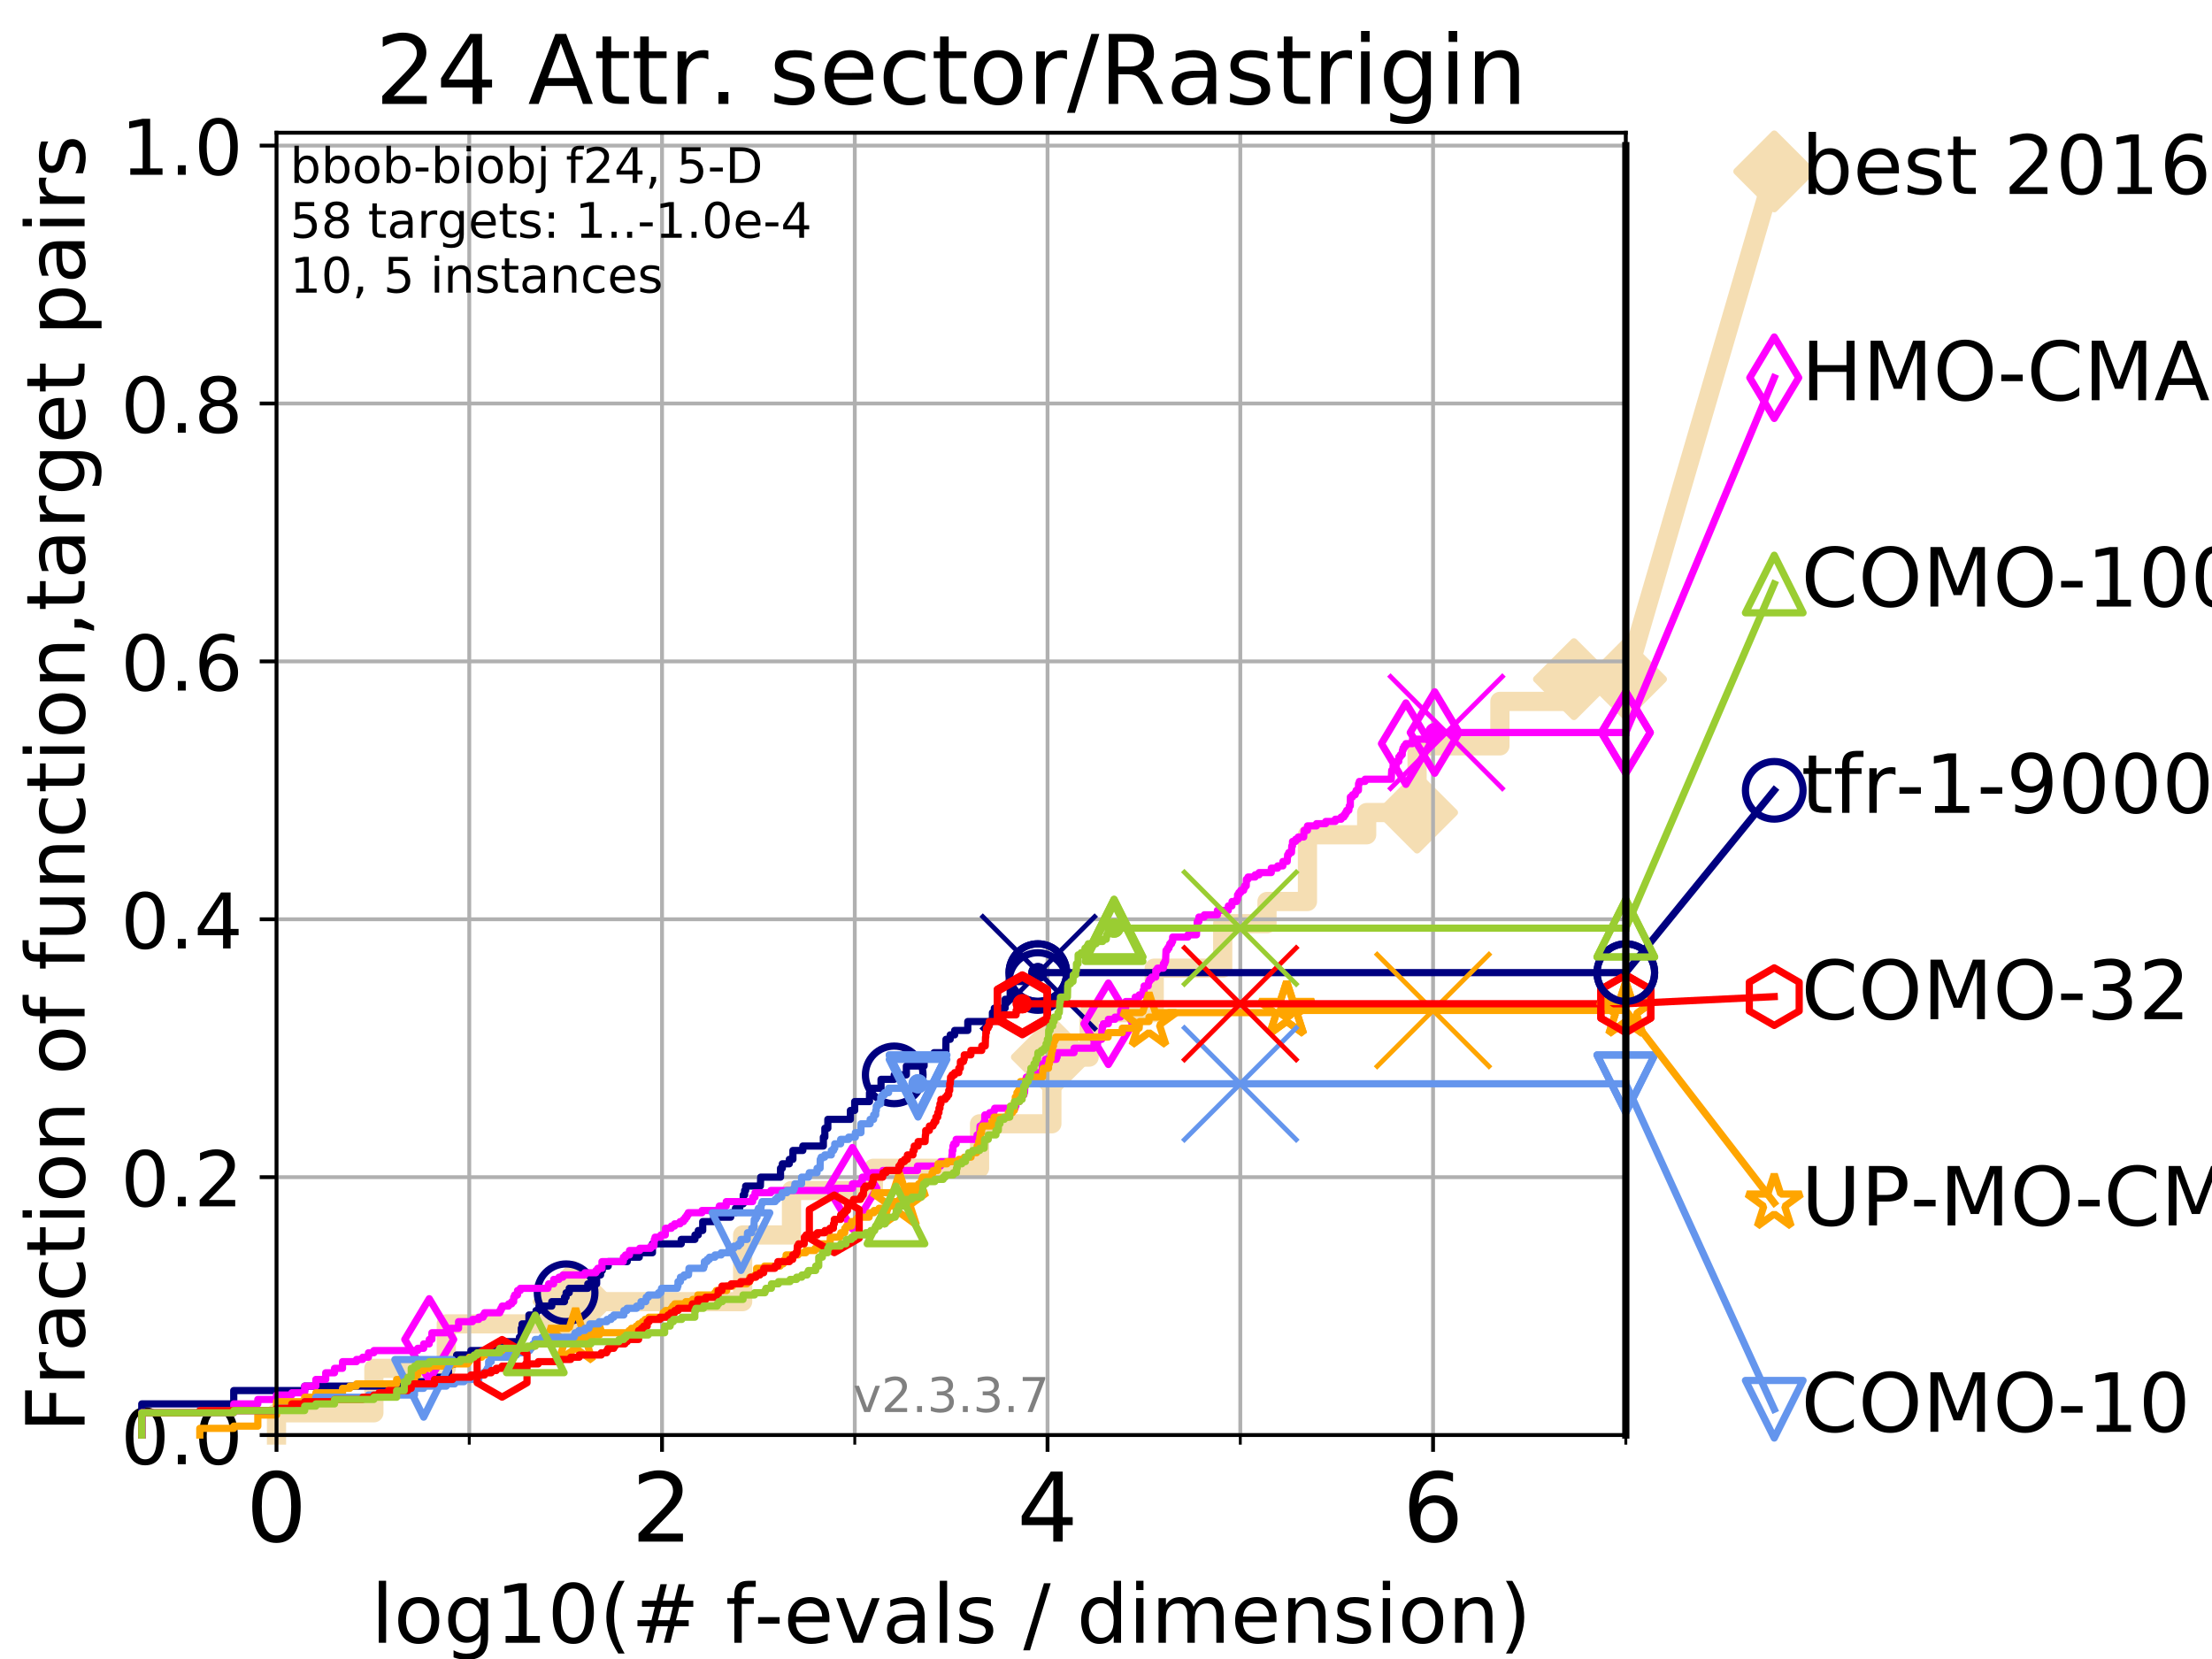 <?xml version="1.0" encoding="utf-8" standalone="no"?>
<!DOCTYPE svg PUBLIC "-//W3C//DTD SVG 1.1//EN"
  "http://www.w3.org/Graphics/SVG/1.1/DTD/svg11.dtd">
<!-- Created with matplotlib (https://matplotlib.org/) -->
<svg height="345.6pt" version="1.1" viewBox="0 0 460.8 345.6" width="460.8pt" xmlns="http://www.w3.org/2000/svg" xmlns:xlink="http://www.w3.org/1999/xlink">
 <defs>
  <style type="text/css">
*{stroke-linecap:butt;stroke-linejoin:round;}
  </style>
 </defs>
 <g id="figure_1">
  <g id="patch_1">
   <path d="M 0 345.6 
L 460.8 345.6 
L 460.8 0 
L 0 0 
z
" style="fill:#ffffff;"/>
  </g>
  <g id="axes_1">
   <g id="patch_2">
    <path d="M 57.6 298.944 
L 338.688 298.944 
L 338.688 27.648 
L 57.6 27.648 
z
" style="fill:#ffffff;"/>
   </g>
   <g id="line2d_1">
    <path d="M 57.6 298.944 
L 57.6 294.313 
L 77.885 294.313 
L 77.885 285.05 
L 92.969 285.05 
L 92.969 275.788 
L 119.503 275.788 
L 119.503 271.157 
L 154.708 271.157 
L 154.708 257.263 
L 164.877 257.263 
L 164.877 248.001 
L 181.947 248.001 
L 181.947 243.37 
L 204.061 243.37 
L 204.061 234.107 
L 219.121 234.107 
L 219.121 220.214 
L 226.889 220.214 
L 226.889 210.951 
L 240.445 210.951 
L 240.445 201.689 
L 254.711 201.689 
L 254.711 192.426 
L 263.94 192.426 
L 263.94 187.795 
L 272.367 187.795 
L 272.367 173.901 
L 284.703 173.901 
L 284.703 169.27 
L 295.204 169.27 
L 295.204 155.377 
L 312.456 155.377 
L 312.456 146.114 
L 327.883 146.114 
L 327.883 141.483 
L 338.688 141.483 
" style="fill:none;stroke:#f5deb3;stroke-linecap:square;stroke-width:4;"/>
   </g>
   <g id="line2d_2">
    <defs>
     <path d="M 0 7.778 
L 7.778 0 
L 0 -7.778 
L -7.778 0 
z
" id="m453b08522b" style="stroke:#f5deb3;stroke-linejoin:miter;stroke-width:1.5;"/>
    </defs>
    <g>
     <use style="fill:#f5deb3;stroke:#f5deb3;stroke-linejoin:miter;stroke-width:1.5;" x="119.503" xlink:href="#m453b08522b" y="271.157"/>
     <use style="fill:#f5deb3;stroke:#f5deb3;stroke-linejoin:miter;stroke-width:1.5;" x="219.121" xlink:href="#m453b08522b" y="220.214"/>
     <use style="fill:#f5deb3;stroke:#f5deb3;stroke-linejoin:miter;stroke-width:1.5;" x="295.204" xlink:href="#m453b08522b" y="169.27"/>
     <use style="fill:#f5deb3;stroke:#f5deb3;stroke-linejoin:miter;stroke-width:1.5;" x="327.883" xlink:href="#m453b08522b" y="141.483"/>
     <use style="fill:#f5deb3;stroke:#f5deb3;stroke-linejoin:miter;stroke-width:1.5;" x="338.688" xlink:href="#m453b08522b" y="141.483"/>
    </g>
   </g>
   <g id="line2d_3">
    <path style="fill:none;stroke:#f5deb3;stroke-linecap:square;stroke-width:4;"/>
    <g/>
   </g>
   <g id="line2d_4">
    <path d="M 338.688 141.483 
L 369.608 35.706 
" style="fill:none;stroke:#f5deb3;stroke-linecap:square;stroke-width:4;"/>
    <g>
     <use style="fill:#f5deb3;stroke:#f5deb3;stroke-linejoin:miter;stroke-width:1.5;" x="338.688" xlink:href="#m453b08522b" y="141.483"/>
     <use style="fill:#f5deb3;stroke:#f5deb3;stroke-linejoin:miter;stroke-width:1.5;" x="369.608" xlink:href="#m453b08522b" y="35.706"/>
    </g>
   </g>
   <g id="matplotlib.axis_1">
    <g id="xtick_1">
     <g id="line2d_5">
      <path clip-path="url(#paff7e94e0b)" d="M 57.6 298.944 
L 57.6 27.648 
" style="fill:none;stroke:#b0b0b0;stroke-linecap:square;stroke-width:0.8;"/>
     </g>
     <g id="line2d_6">
      <defs>
       <path d="M 0 0 
L 0 3.5 
" id="m6ed3964202" style="stroke:#000000;stroke-width:0.8;"/>
      </defs>
      <g>
       <use style="stroke:#000000;stroke-width:0.8;" x="57.6" xlink:href="#m6ed3964202" y="298.944"/>
      </g>
     </g>
     <g id="text_1">
      <!-- 0 -->
      <defs>
       <path d="M 31.781 66.406 
Q 24.172 66.406 20.328 58.906 
Q 16.5 51.422 16.5 36.375 
Q 16.5 21.391 20.328 13.891 
Q 24.172 6.391 31.781 6.391 
Q 39.453 6.391 43.281 13.891 
Q 47.125 21.391 47.125 36.375 
Q 47.125 51.422 43.281 58.906 
Q 39.453 66.406 31.781 66.406 
z
M 31.781 74.219 
Q 44.047 74.219 50.516 64.516 
Q 56.984 54.828 56.984 36.375 
Q 56.984 17.969 50.516 8.266 
Q 44.047 -1.422 31.781 -1.422 
Q 19.531 -1.422 13.062 8.266 
Q 6.594 17.969 6.594 36.375 
Q 6.594 54.828 13.062 64.516 
Q 19.531 74.219 31.781 74.219 
z
" id="DejaVuSans-48"/>
      </defs>
      <g transform="translate(51.237 321.141)scale(0.2 -0.2)">
       <use xlink:href="#DejaVuSans-48"/>
      </g>
     </g>
    </g>
    <g id="xtick_2">
     <g id="line2d_7">
      <path clip-path="url(#paff7e94e0b)" d="M 137.911 298.944 
L 137.911 27.648 
" style="fill:none;stroke:#b0b0b0;stroke-linecap:square;stroke-width:0.8;"/>
     </g>
     <g id="line2d_8">
      <g>
       <use style="stroke:#000000;stroke-width:0.8;" x="137.911" xlink:href="#m6ed3964202" y="298.944"/>
      </g>
     </g>
     <g id="text_2">
      <!-- 2 -->
      <defs>
       <path d="M 19.188 8.297 
L 53.609 8.297 
L 53.609 0 
L 7.328 0 
L 7.328 8.297 
Q 12.938 14.109 22.625 23.891 
Q 32.328 33.688 34.812 36.531 
Q 39.547 41.844 41.422 45.531 
Q 43.312 49.219 43.312 52.781 
Q 43.312 58.594 39.234 62.25 
Q 35.156 65.922 28.609 65.922 
Q 23.969 65.922 18.812 64.312 
Q 13.672 62.703 7.812 59.422 
L 7.812 69.391 
Q 13.766 71.781 18.938 73 
Q 24.125 74.219 28.422 74.219 
Q 39.75 74.219 46.484 68.547 
Q 53.219 62.891 53.219 53.422 
Q 53.219 48.922 51.531 44.891 
Q 49.859 40.875 45.406 35.406 
Q 44.188 33.984 37.641 27.219 
Q 31.109 20.453 19.188 8.297 
z
" id="DejaVuSans-50"/>
      </defs>
      <g transform="translate(131.548 321.141)scale(0.2 -0.2)">
       <use xlink:href="#DejaVuSans-50"/>
      </g>
     </g>
    </g>
    <g id="xtick_3">
     <g id="line2d_9">
      <path clip-path="url(#paff7e94e0b)" d="M 218.222 298.944 
L 218.222 27.648 
" style="fill:none;stroke:#b0b0b0;stroke-linecap:square;stroke-width:0.8;"/>
     </g>
     <g id="line2d_10">
      <g>
       <use style="stroke:#000000;stroke-width:0.8;" x="218.222" xlink:href="#m6ed3964202" y="298.944"/>
      </g>
     </g>
     <g id="text_3">
      <!-- 4 -->
      <defs>
       <path d="M 37.797 64.312 
L 12.891 25.391 
L 37.797 25.391 
z
M 35.203 72.906 
L 47.609 72.906 
L 47.609 25.391 
L 58.016 25.391 
L 58.016 17.188 
L 47.609 17.188 
L 47.609 0 
L 37.797 0 
L 37.797 17.188 
L 4.891 17.188 
L 4.891 26.703 
z
" id="DejaVuSans-52"/>
      </defs>
      <g transform="translate(211.859 321.141)scale(0.2 -0.2)">
       <use xlink:href="#DejaVuSans-52"/>
      </g>
     </g>
    </g>
    <g id="xtick_4">
     <g id="line2d_11">
      <path clip-path="url(#paff7e94e0b)" d="M 298.533 298.944 
L 298.533 27.648 
" style="fill:none;stroke:#b0b0b0;stroke-linecap:square;stroke-width:0.8;"/>
     </g>
     <g id="line2d_12">
      <g>
       <use style="stroke:#000000;stroke-width:0.8;" x="298.533" xlink:href="#m6ed3964202" y="298.944"/>
      </g>
     </g>
     <g id="text_4">
      <!-- 6 -->
      <defs>
       <path d="M 33.016 40.375 
Q 26.375 40.375 22.484 35.828 
Q 18.609 31.297 18.609 23.391 
Q 18.609 15.531 22.484 10.953 
Q 26.375 6.391 33.016 6.391 
Q 39.656 6.391 43.531 10.953 
Q 47.406 15.531 47.406 23.391 
Q 47.406 31.297 43.531 35.828 
Q 39.656 40.375 33.016 40.375 
z
M 52.594 71.297 
L 52.594 62.312 
Q 48.875 64.062 45.094 64.984 
Q 41.312 65.922 37.594 65.922 
Q 27.828 65.922 22.672 59.328 
Q 17.531 52.734 16.797 39.406 
Q 19.672 43.656 24.016 45.922 
Q 28.375 48.188 33.594 48.188 
Q 44.578 48.188 50.953 41.516 
Q 57.328 34.859 57.328 23.391 
Q 57.328 12.156 50.688 5.359 
Q 44.047 -1.422 33.016 -1.422 
Q 20.359 -1.422 13.672 8.266 
Q 6.984 17.969 6.984 36.375 
Q 6.984 53.656 15.188 63.938 
Q 23.391 74.219 37.203 74.219 
Q 40.922 74.219 44.703 73.484 
Q 48.484 72.75 52.594 71.297 
z
" id="DejaVuSans-54"/>
      </defs>
      <g transform="translate(292.17 321.141)scale(0.2 -0.2)">
       <use xlink:href="#DejaVuSans-54"/>
      </g>
     </g>
    </g>
    <g id="xtick_5">
     <g id="line2d_13">
      <path clip-path="url(#paff7e94e0b)" d="M 97.755 298.944 
L 97.755 27.648 
" style="fill:none;stroke:#b0b0b0;stroke-linecap:square;stroke-width:0.8;"/>
     </g>
     <g id="line2d_14">
      <defs>
       <path d="M 0 0 
L 0 2 
" id="m69ee12ae83" style="stroke:#000000;stroke-width:0.6;"/>
      </defs>
      <g>
       <use style="stroke:#000000;stroke-width:0.6;" x="97.755" xlink:href="#m69ee12ae83" y="298.944"/>
      </g>
     </g>
    </g>
    <g id="xtick_6">
     <g id="line2d_15">
      <path clip-path="url(#paff7e94e0b)" d="M 178.066 298.944 
L 178.066 27.648 
" style="fill:none;stroke:#b0b0b0;stroke-linecap:square;stroke-width:0.8;"/>
     </g>
     <g id="line2d_16">
      <g>
       <use style="stroke:#000000;stroke-width:0.6;" x="178.066" xlink:href="#m69ee12ae83" y="298.944"/>
      </g>
     </g>
    </g>
    <g id="xtick_7">
     <g id="line2d_17">
      <path clip-path="url(#paff7e94e0b)" d="M 258.377 298.944 
L 258.377 27.648 
" style="fill:none;stroke:#b0b0b0;stroke-linecap:square;stroke-width:0.8;"/>
     </g>
     <g id="line2d_18">
      <g>
       <use style="stroke:#000000;stroke-width:0.6;" x="258.377" xlink:href="#m69ee12ae83" y="298.944"/>
      </g>
     </g>
    </g>
    <g id="xtick_8">
     <g id="line2d_19">
      <path clip-path="url(#paff7e94e0b)" d="M 338.688 298.944 
L 338.688 27.648 
" style="fill:none;stroke:#b0b0b0;stroke-linecap:square;stroke-width:0.8;"/>
     </g>
     <g id="line2d_20">
      <g>
       <use style="stroke:#000000;stroke-width:0.6;" x="338.688" xlink:href="#m69ee12ae83" y="298.944"/>
      </g>
     </g>
    </g>
    <g id="text_5">
     <!-- log10(# f-evals / dimension) -->
     <defs>
      <path d="M 9.422 75.984 
L 18.406 75.984 
L 18.406 0 
L 9.422 0 
z
" id="DejaVuSans-108"/>
      <path d="M 30.609 48.391 
Q 23.391 48.391 19.188 42.75 
Q 14.984 37.109 14.984 27.297 
Q 14.984 17.484 19.156 11.844 
Q 23.344 6.203 30.609 6.203 
Q 37.797 6.203 41.984 11.859 
Q 46.188 17.531 46.188 27.297 
Q 46.188 37.016 41.984 42.703 
Q 37.797 48.391 30.609 48.391 
z
M 30.609 56 
Q 42.328 56 49.016 48.375 
Q 55.719 40.766 55.719 27.297 
Q 55.719 13.875 49.016 6.219 
Q 42.328 -1.422 30.609 -1.422 
Q 18.844 -1.422 12.172 6.219 
Q 5.516 13.875 5.516 27.297 
Q 5.516 40.766 12.172 48.375 
Q 18.844 56 30.609 56 
z
" id="DejaVuSans-111"/>
      <path d="M 45.406 27.984 
Q 45.406 37.75 41.375 43.109 
Q 37.359 48.484 30.078 48.484 
Q 22.859 48.484 18.828 43.109 
Q 14.797 37.75 14.797 27.984 
Q 14.797 18.266 18.828 12.891 
Q 22.859 7.516 30.078 7.516 
Q 37.359 7.516 41.375 12.891 
Q 45.406 18.266 45.406 27.984 
z
M 54.391 6.781 
Q 54.391 -7.172 48.188 -13.984 
Q 42 -20.797 29.203 -20.797 
Q 24.469 -20.797 20.266 -20.094 
Q 16.062 -19.391 12.109 -17.922 
L 12.109 -9.188 
Q 16.062 -11.328 19.922 -12.344 
Q 23.781 -13.375 27.781 -13.375 
Q 36.625 -13.375 41.016 -8.766 
Q 45.406 -4.156 45.406 5.172 
L 45.406 9.625 
Q 42.625 4.781 38.281 2.391 
Q 33.938 0 27.875 0 
Q 17.828 0 11.672 7.656 
Q 5.516 15.328 5.516 27.984 
Q 5.516 40.672 11.672 48.328 
Q 17.828 56 27.875 56 
Q 33.938 56 38.281 53.609 
Q 42.625 51.219 45.406 46.391 
L 45.406 54.688 
L 54.391 54.688 
z
" id="DejaVuSans-103"/>
      <path d="M 12.406 8.297 
L 28.516 8.297 
L 28.516 63.922 
L 10.984 60.406 
L 10.984 69.391 
L 28.422 72.906 
L 38.281 72.906 
L 38.281 8.297 
L 54.391 8.297 
L 54.391 0 
L 12.406 0 
z
" id="DejaVuSans-49"/>
      <path d="M 31 75.875 
Q 24.469 64.656 21.281 53.656 
Q 18.109 42.672 18.109 31.391 
Q 18.109 20.125 21.312 9.062 
Q 24.516 -2 31 -13.188 
L 23.188 -13.188 
Q 15.875 -1.703 12.234 9.375 
Q 8.594 20.453 8.594 31.391 
Q 8.594 42.281 12.203 53.312 
Q 15.828 64.359 23.188 75.875 
z
" id="DejaVuSans-40"/>
      <path d="M 51.125 44 
L 36.922 44 
L 32.812 27.688 
L 47.125 27.688 
z
M 43.797 71.781 
L 38.719 51.516 
L 52.984 51.516 
L 58.109 71.781 
L 65.922 71.781 
L 60.891 51.516 
L 76.125 51.516 
L 76.125 44 
L 58.984 44 
L 54.984 27.688 
L 70.516 27.688 
L 70.516 20.219 
L 53.078 20.219 
L 48 0 
L 40.188 0 
L 45.219 20.219 
L 30.906 20.219 
L 25.875 0 
L 18.016 0 
L 23.094 20.219 
L 7.719 20.219 
L 7.719 27.688 
L 24.906 27.688 
L 29 44 
L 13.281 44 
L 13.281 51.516 
L 30.906 51.516 
L 35.891 71.781 
z
" id="DejaVuSans-35"/>
      <path id="DejaVuSans-32"/>
      <path d="M 37.109 75.984 
L 37.109 68.5 
L 28.516 68.5 
Q 23.688 68.5 21.797 66.547 
Q 19.922 64.594 19.922 59.516 
L 19.922 54.688 
L 34.719 54.688 
L 34.719 47.703 
L 19.922 47.703 
L 19.922 0 
L 10.891 0 
L 10.891 47.703 
L 2.297 47.703 
L 2.297 54.688 
L 10.891 54.688 
L 10.891 58.5 
Q 10.891 67.625 15.141 71.797 
Q 19.391 75.984 28.609 75.984 
z
" id="DejaVuSans-102"/>
      <path d="M 4.891 31.391 
L 31.203 31.391 
L 31.203 23.391 
L 4.891 23.391 
z
" id="DejaVuSans-45"/>
      <path d="M 56.203 29.594 
L 56.203 25.203 
L 14.891 25.203 
Q 15.484 15.922 20.484 11.062 
Q 25.484 6.203 34.422 6.203 
Q 39.594 6.203 44.453 7.469 
Q 49.312 8.734 54.109 11.281 
L 54.109 2.781 
Q 49.266 0.734 44.188 -0.344 
Q 39.109 -1.422 33.891 -1.422 
Q 20.797 -1.422 13.156 6.188 
Q 5.516 13.812 5.516 26.812 
Q 5.516 40.234 12.766 48.109 
Q 20.016 56 32.328 56 
Q 43.359 56 49.781 48.891 
Q 56.203 41.797 56.203 29.594 
z
M 47.219 32.234 
Q 47.125 39.594 43.094 43.984 
Q 39.062 48.391 32.422 48.391 
Q 24.906 48.391 20.391 44.141 
Q 15.875 39.891 15.188 32.172 
z
" id="DejaVuSans-101"/>
      <path d="M 2.984 54.688 
L 12.5 54.688 
L 29.594 8.797 
L 46.688 54.688 
L 56.203 54.688 
L 35.688 0 
L 23.484 0 
z
" id="DejaVuSans-118"/>
      <path d="M 34.281 27.484 
Q 23.391 27.484 19.188 25 
Q 14.984 22.516 14.984 16.5 
Q 14.984 11.719 18.141 8.906 
Q 21.297 6.109 26.703 6.109 
Q 34.188 6.109 38.703 11.406 
Q 43.219 16.703 43.219 25.484 
L 43.219 27.484 
z
M 52.203 31.203 
L 52.203 0 
L 43.219 0 
L 43.219 8.297 
Q 40.141 3.328 35.547 0.953 
Q 30.953 -1.422 24.312 -1.422 
Q 15.922 -1.422 10.953 3.297 
Q 6 8.016 6 15.922 
Q 6 25.141 12.172 29.828 
Q 18.359 34.516 30.609 34.516 
L 43.219 34.516 
L 43.219 35.406 
Q 43.219 41.609 39.141 45 
Q 35.062 48.391 27.688 48.391 
Q 23 48.391 18.547 47.266 
Q 14.109 46.141 10.016 43.891 
L 10.016 52.203 
Q 14.938 54.109 19.578 55.047 
Q 24.219 56 28.609 56 
Q 40.484 56 46.344 49.844 
Q 52.203 43.703 52.203 31.203 
z
" id="DejaVuSans-97"/>
      <path d="M 44.281 53.078 
L 44.281 44.578 
Q 40.484 46.531 36.375 47.5 
Q 32.281 48.484 27.875 48.484 
Q 21.188 48.484 17.844 46.438 
Q 14.5 44.391 14.5 40.281 
Q 14.5 37.156 16.891 35.375 
Q 19.281 33.594 26.516 31.984 
L 29.594 31.297 
Q 39.156 29.25 43.188 25.516 
Q 47.219 21.781 47.219 15.094 
Q 47.219 7.469 41.188 3.016 
Q 35.156 -1.422 24.609 -1.422 
Q 20.219 -1.422 15.453 -0.562 
Q 10.688 0.297 5.422 2 
L 5.422 11.281 
Q 10.406 8.688 15.234 7.391 
Q 20.062 6.109 24.812 6.109 
Q 31.156 6.109 34.562 8.281 
Q 37.984 10.453 37.984 14.406 
Q 37.984 18.062 35.516 20.016 
Q 33.062 21.969 24.703 23.781 
L 21.578 24.516 
Q 13.234 26.266 9.516 29.906 
Q 5.812 33.547 5.812 39.891 
Q 5.812 47.609 11.281 51.797 
Q 16.75 56 26.812 56 
Q 31.781 56 36.172 55.266 
Q 40.578 54.547 44.281 53.078 
z
" id="DejaVuSans-115"/>
      <path d="M 25.391 72.906 
L 33.688 72.906 
L 8.297 -9.281 
L 0 -9.281 
z
" id="DejaVuSans-47"/>
      <path d="M 45.406 46.391 
L 45.406 75.984 
L 54.391 75.984 
L 54.391 0 
L 45.406 0 
L 45.406 8.203 
Q 42.578 3.328 38.25 0.953 
Q 33.938 -1.422 27.875 -1.422 
Q 17.969 -1.422 11.734 6.484 
Q 5.516 14.406 5.516 27.297 
Q 5.516 40.188 11.734 48.094 
Q 17.969 56 27.875 56 
Q 33.938 56 38.25 53.625 
Q 42.578 51.266 45.406 46.391 
z
M 14.797 27.297 
Q 14.797 17.391 18.875 11.75 
Q 22.953 6.109 30.078 6.109 
Q 37.203 6.109 41.297 11.75 
Q 45.406 17.391 45.406 27.297 
Q 45.406 37.203 41.297 42.844 
Q 37.203 48.484 30.078 48.484 
Q 22.953 48.484 18.875 42.844 
Q 14.797 37.203 14.797 27.297 
z
" id="DejaVuSans-100"/>
      <path d="M 9.422 54.688 
L 18.406 54.688 
L 18.406 0 
L 9.422 0 
z
M 9.422 75.984 
L 18.406 75.984 
L 18.406 64.594 
L 9.422 64.594 
z
" id="DejaVuSans-105"/>
      <path d="M 52 44.188 
Q 55.375 50.25 60.062 53.125 
Q 64.75 56 71.094 56 
Q 79.641 56 84.281 50.016 
Q 88.922 44.047 88.922 33.016 
L 88.922 0 
L 79.891 0 
L 79.891 32.719 
Q 79.891 40.578 77.094 44.375 
Q 74.312 48.188 68.609 48.188 
Q 61.625 48.188 57.562 43.547 
Q 53.516 38.922 53.516 30.906 
L 53.516 0 
L 44.484 0 
L 44.484 32.719 
Q 44.484 40.625 41.703 44.406 
Q 38.922 48.188 33.109 48.188 
Q 26.219 48.188 22.156 43.531 
Q 18.109 38.875 18.109 30.906 
L 18.109 0 
L 9.078 0 
L 9.078 54.688 
L 18.109 54.688 
L 18.109 46.188 
Q 21.188 51.219 25.484 53.609 
Q 29.781 56 35.688 56 
Q 41.656 56 45.828 52.969 
Q 50 49.953 52 44.188 
z
" id="DejaVuSans-109"/>
      <path d="M 54.891 33.016 
L 54.891 0 
L 45.906 0 
L 45.906 32.719 
Q 45.906 40.484 42.875 44.328 
Q 39.844 48.188 33.797 48.188 
Q 26.516 48.188 22.312 43.547 
Q 18.109 38.922 18.109 30.906 
L 18.109 0 
L 9.078 0 
L 9.078 54.688 
L 18.109 54.688 
L 18.109 46.188 
Q 21.344 51.125 25.703 53.562 
Q 30.078 56 35.797 56 
Q 45.219 56 50.047 50.172 
Q 54.891 44.344 54.891 33.016 
z
" id="DejaVuSans-110"/>
      <path d="M 8.016 75.875 
L 15.828 75.875 
Q 23.141 64.359 26.781 53.312 
Q 30.422 42.281 30.422 31.391 
Q 30.422 20.453 26.781 9.375 
Q 23.141 -1.703 15.828 -13.188 
L 8.016 -13.188 
Q 14.5 -2 17.703 9.062 
Q 20.906 20.125 20.906 31.391 
Q 20.906 42.672 17.703 53.656 
Q 14.5 64.656 8.016 75.875 
z
" id="DejaVuSans-41"/>
     </defs>
     <g transform="translate(77.303 342.218)scale(0.17 -0.17)">
      <use xlink:href="#DejaVuSans-108"/>
      <use x="27.783" xlink:href="#DejaVuSans-111"/>
      <use x="88.965" xlink:href="#DejaVuSans-103"/>
      <use x="152.441" xlink:href="#DejaVuSans-49"/>
      <use x="216.064" xlink:href="#DejaVuSans-48"/>
      <use x="279.688" xlink:href="#DejaVuSans-40"/>
      <use x="318.701" xlink:href="#DejaVuSans-35"/>
      <use x="402.49" xlink:href="#DejaVuSans-32"/>
      <use x="434.277" xlink:href="#DejaVuSans-102"/>
      <use x="469.404" xlink:href="#DejaVuSans-45"/>
      <use x="505.488" xlink:href="#DejaVuSans-101"/>
      <use x="567.012" xlink:href="#DejaVuSans-118"/>
      <use x="626.191" xlink:href="#DejaVuSans-97"/>
      <use x="687.471" xlink:href="#DejaVuSans-108"/>
      <use x="715.254" xlink:href="#DejaVuSans-115"/>
      <use x="767.354" xlink:href="#DejaVuSans-32"/>
      <use x="799.141" xlink:href="#DejaVuSans-47"/>
      <use x="832.832" xlink:href="#DejaVuSans-32"/>
      <use x="864.619" xlink:href="#DejaVuSans-100"/>
      <use x="928.096" xlink:href="#DejaVuSans-105"/>
      <use x="955.879" xlink:href="#DejaVuSans-109"/>
      <use x="1053.291" xlink:href="#DejaVuSans-101"/>
      <use x="1114.814" xlink:href="#DejaVuSans-110"/>
      <use x="1178.193" xlink:href="#DejaVuSans-115"/>
      <use x="1230.293" xlink:href="#DejaVuSans-105"/>
      <use x="1258.076" xlink:href="#DejaVuSans-111"/>
      <use x="1319.258" xlink:href="#DejaVuSans-110"/>
      <use x="1382.637" xlink:href="#DejaVuSans-41"/>
     </g>
    </g>
   </g>
   <g id="matplotlib.axis_2">
    <g id="ytick_1">
     <g id="line2d_21">
      <path clip-path="url(#paff7e94e0b)" d="M 57.6 298.944 
L 338.688 298.944 
" style="fill:none;stroke:#b0b0b0;stroke-linecap:square;stroke-width:0.8;"/>
     </g>
     <g id="line2d_22">
      <defs>
       <path d="M 0 0 
L -3.5 0 
" id="m7aaeb17844" style="stroke:#000000;stroke-width:0.8;"/>
      </defs>
      <g>
       <use style="stroke:#000000;stroke-width:0.8;" x="57.6" xlink:href="#m7aaeb17844" y="298.944"/>
      </g>
     </g>
     <g id="text_6">
      <!-- 0.0 -->
      <defs>
       <path d="M 10.688 12.406 
L 21 12.406 
L 21 0 
L 10.688 0 
z
" id="DejaVuSans-46"/>
      </defs>
      <g transform="translate(25.155 305.023)scale(0.16 -0.16)">
       <use xlink:href="#DejaVuSans-48"/>
       <use x="63.623" xlink:href="#DejaVuSans-46"/>
       <use x="95.41" xlink:href="#DejaVuSans-48"/>
      </g>
     </g>
    </g>
    <g id="ytick_2">
     <g id="line2d_23">
      <path clip-path="url(#paff7e94e0b)" d="M 57.6 245.222 
L 338.688 245.222 
" style="fill:none;stroke:#b0b0b0;stroke-linecap:square;stroke-width:0.8;"/>
     </g>
     <g id="line2d_24">
      <g>
       <use style="stroke:#000000;stroke-width:0.8;" x="57.6" xlink:href="#m7aaeb17844" y="245.222"/>
      </g>
     </g>
     <g id="text_7">
      <!-- 0.2 -->
      <g transform="translate(25.155 251.301)scale(0.16 -0.16)">
       <use xlink:href="#DejaVuSans-48"/>
       <use x="63.623" xlink:href="#DejaVuSans-46"/>
       <use x="95.41" xlink:href="#DejaVuSans-50"/>
      </g>
     </g>
    </g>
    <g id="ytick_3">
     <g id="line2d_25">
      <path clip-path="url(#paff7e94e0b)" d="M 57.6 191.5 
L 338.688 191.5 
" style="fill:none;stroke:#b0b0b0;stroke-linecap:square;stroke-width:0.8;"/>
     </g>
     <g id="line2d_26">
      <g>
       <use style="stroke:#000000;stroke-width:0.8;" x="57.6" xlink:href="#m7aaeb17844" y="191.5"/>
      </g>
     </g>
     <g id="text_8">
      <!-- 0.4 -->
      <g transform="translate(25.155 197.579)scale(0.16 -0.16)">
       <use xlink:href="#DejaVuSans-48"/>
       <use x="63.623" xlink:href="#DejaVuSans-46"/>
       <use x="95.41" xlink:href="#DejaVuSans-52"/>
      </g>
     </g>
    </g>
    <g id="ytick_4">
     <g id="line2d_27">
      <path clip-path="url(#paff7e94e0b)" d="M 57.6 137.778 
L 338.688 137.778 
" style="fill:none;stroke:#b0b0b0;stroke-linecap:square;stroke-width:0.8;"/>
     </g>
     <g id="line2d_28">
      <g>
       <use style="stroke:#000000;stroke-width:0.8;" x="57.6" xlink:href="#m7aaeb17844" y="137.778"/>
      </g>
     </g>
     <g id="text_9">
      <!-- 0.6 -->
      <g transform="translate(25.155 143.857)scale(0.16 -0.16)">
       <use xlink:href="#DejaVuSans-48"/>
       <use x="63.623" xlink:href="#DejaVuSans-46"/>
       <use x="95.41" xlink:href="#DejaVuSans-54"/>
      </g>
     </g>
    </g>
    <g id="ytick_5">
     <g id="line2d_29">
      <path clip-path="url(#paff7e94e0b)" d="M 57.6 84.056 
L 338.688 84.056 
" style="fill:none;stroke:#b0b0b0;stroke-linecap:square;stroke-width:0.8;"/>
     </g>
     <g id="line2d_30">
      <g>
       <use style="stroke:#000000;stroke-width:0.8;" x="57.6" xlink:href="#m7aaeb17844" y="84.056"/>
      </g>
     </g>
     <g id="text_10">
      <!-- 0.8 -->
      <defs>
       <path d="M 31.781 34.625 
Q 24.75 34.625 20.719 30.859 
Q 16.703 27.094 16.703 20.516 
Q 16.703 13.922 20.719 10.156 
Q 24.75 6.391 31.781 6.391 
Q 38.812 6.391 42.859 10.172 
Q 46.922 13.969 46.922 20.516 
Q 46.922 27.094 42.891 30.859 
Q 38.875 34.625 31.781 34.625 
z
M 21.922 38.812 
Q 15.578 40.375 12.031 44.719 
Q 8.5 49.078 8.5 55.328 
Q 8.5 64.062 14.719 69.141 
Q 20.953 74.219 31.781 74.219 
Q 42.672 74.219 48.875 69.141 
Q 55.078 64.062 55.078 55.328 
Q 55.078 49.078 51.531 44.719 
Q 48 40.375 41.703 38.812 
Q 48.828 37.156 52.797 32.312 
Q 56.781 27.484 56.781 20.516 
Q 56.781 9.906 50.312 4.234 
Q 43.844 -1.422 31.781 -1.422 
Q 19.734 -1.422 13.25 4.234 
Q 6.781 9.906 6.781 20.516 
Q 6.781 27.484 10.781 32.312 
Q 14.797 37.156 21.922 38.812 
z
M 18.312 54.391 
Q 18.312 48.734 21.844 45.562 
Q 25.391 42.391 31.781 42.391 
Q 38.141 42.391 41.719 45.562 
Q 45.312 48.734 45.312 54.391 
Q 45.312 60.062 41.719 63.234 
Q 38.141 66.406 31.781 66.406 
Q 25.391 66.406 21.844 63.234 
Q 18.312 60.062 18.312 54.391 
z
" id="DejaVuSans-56"/>
      </defs>
      <g transform="translate(25.155 90.135)scale(0.16 -0.16)">
       <use xlink:href="#DejaVuSans-48"/>
       <use x="63.623" xlink:href="#DejaVuSans-46"/>
       <use x="95.41" xlink:href="#DejaVuSans-56"/>
      </g>
     </g>
    </g>
    <g id="ytick_6">
     <g id="line2d_31">
      <path clip-path="url(#paff7e94e0b)" d="M 57.6 30.334 
L 338.688 30.334 
" style="fill:none;stroke:#b0b0b0;stroke-linecap:square;stroke-width:0.8;"/>
     </g>
     <g id="line2d_32">
      <g>
       <use style="stroke:#000000;stroke-width:0.8;" x="57.6" xlink:href="#m7aaeb17844" y="30.334"/>
      </g>
     </g>
     <g id="text_11">
      <!-- 1.0 -->
      <g transform="translate(25.155 36.413)scale(0.16 -0.16)">
       <use xlink:href="#DejaVuSans-49"/>
       <use x="63.623" xlink:href="#DejaVuSans-46"/>
       <use x="95.41" xlink:href="#DejaVuSans-48"/>
      </g>
     </g>
    </g>
    <g id="text_12">
     <!-- Fraction of function,target pairs -->
     <defs>
      <path d="M 9.812 72.906 
L 51.703 72.906 
L 51.703 64.594 
L 19.672 64.594 
L 19.672 43.109 
L 48.578 43.109 
L 48.578 34.812 
L 19.672 34.812 
L 19.672 0 
L 9.812 0 
z
" id="DejaVuSans-70"/>
      <path d="M 41.109 46.297 
Q 39.594 47.172 37.812 47.578 
Q 36.031 48 33.891 48 
Q 26.266 48 22.188 43.047 
Q 18.109 38.094 18.109 28.812 
L 18.109 0 
L 9.078 0 
L 9.078 54.688 
L 18.109 54.688 
L 18.109 46.188 
Q 20.953 51.172 25.484 53.578 
Q 30.031 56 36.531 56 
Q 37.453 56 38.578 55.875 
Q 39.703 55.766 41.062 55.516 
z
" id="DejaVuSans-114"/>
      <path d="M 48.781 52.594 
L 48.781 44.188 
Q 44.969 46.297 41.141 47.344 
Q 37.312 48.391 33.406 48.391 
Q 24.656 48.391 19.812 42.844 
Q 14.984 37.312 14.984 27.297 
Q 14.984 17.281 19.812 11.734 
Q 24.656 6.203 33.406 6.203 
Q 37.312 6.203 41.141 7.25 
Q 44.969 8.297 48.781 10.406 
L 48.781 2.094 
Q 45.016 0.344 40.984 -0.531 
Q 36.969 -1.422 32.422 -1.422 
Q 20.062 -1.422 12.781 6.344 
Q 5.516 14.109 5.516 27.297 
Q 5.516 40.672 12.859 48.328 
Q 20.219 56 33.016 56 
Q 37.156 56 41.109 55.141 
Q 45.062 54.297 48.781 52.594 
z
" id="DejaVuSans-99"/>
      <path d="M 18.312 70.219 
L 18.312 54.688 
L 36.812 54.688 
L 36.812 47.703 
L 18.312 47.703 
L 18.312 18.016 
Q 18.312 11.328 20.141 9.422 
Q 21.969 7.516 27.594 7.516 
L 36.812 7.516 
L 36.812 0 
L 27.594 0 
Q 17.188 0 13.234 3.875 
Q 9.281 7.766 9.281 18.016 
L 9.281 47.703 
L 2.688 47.703 
L 2.688 54.688 
L 9.281 54.688 
L 9.281 70.219 
z
" id="DejaVuSans-116"/>
      <path d="M 8.5 21.578 
L 8.5 54.688 
L 17.484 54.688 
L 17.484 21.922 
Q 17.484 14.156 20.5 10.266 
Q 23.531 6.391 29.594 6.391 
Q 36.859 6.391 41.078 11.031 
Q 45.312 15.672 45.312 23.688 
L 45.312 54.688 
L 54.297 54.688 
L 54.297 0 
L 45.312 0 
L 45.312 8.406 
Q 42.047 3.422 37.719 1 
Q 33.406 -1.422 27.688 -1.422 
Q 18.266 -1.422 13.375 4.438 
Q 8.5 10.297 8.5 21.578 
z
M 31.109 56 
z
" id="DejaVuSans-117"/>
      <path d="M 11.719 12.406 
L 22.016 12.406 
L 22.016 4 
L 14.016 -11.625 
L 7.719 -11.625 
L 11.719 4 
z
" id="DejaVuSans-44"/>
      <path d="M 18.109 8.203 
L 18.109 -20.797 
L 9.078 -20.797 
L 9.078 54.688 
L 18.109 54.688 
L 18.109 46.391 
Q 20.953 51.266 25.266 53.625 
Q 29.594 56 35.594 56 
Q 45.562 56 51.781 48.094 
Q 58.016 40.188 58.016 27.297 
Q 58.016 14.406 51.781 6.484 
Q 45.562 -1.422 35.594 -1.422 
Q 29.594 -1.422 25.266 0.953 
Q 20.953 3.328 18.109 8.203 
z
M 48.688 27.297 
Q 48.688 37.203 44.609 42.844 
Q 40.531 48.484 33.406 48.484 
Q 26.266 48.484 22.188 42.844 
Q 18.109 37.203 18.109 27.297 
Q 18.109 17.391 22.188 11.75 
Q 26.266 6.109 33.406 6.109 
Q 40.531 6.109 44.609 11.75 
Q 48.688 17.391 48.688 27.297 
z
" id="DejaVuSans-112"/>
     </defs>
     <g transform="translate(17.62 298.435)rotate(-90)scale(0.17 -0.17)">
      <use xlink:href="#DejaVuSans-70"/>
      <use x="57.41" xlink:href="#DejaVuSans-114"/>
      <use x="98.523" xlink:href="#DejaVuSans-97"/>
      <use x="159.803" xlink:href="#DejaVuSans-99"/>
      <use x="214.783" xlink:href="#DejaVuSans-116"/>
      <use x="253.992" xlink:href="#DejaVuSans-105"/>
      <use x="281.775" xlink:href="#DejaVuSans-111"/>
      <use x="342.957" xlink:href="#DejaVuSans-110"/>
      <use x="406.336" xlink:href="#DejaVuSans-32"/>
      <use x="438.123" xlink:href="#DejaVuSans-111"/>
      <use x="499.305" xlink:href="#DejaVuSans-102"/>
      <use x="534.51" xlink:href="#DejaVuSans-32"/>
      <use x="566.297" xlink:href="#DejaVuSans-102"/>
      <use x="601.502" xlink:href="#DejaVuSans-117"/>
      <use x="664.881" xlink:href="#DejaVuSans-110"/>
      <use x="728.26" xlink:href="#DejaVuSans-99"/>
      <use x="783.24" xlink:href="#DejaVuSans-116"/>
      <use x="822.449" xlink:href="#DejaVuSans-105"/>
      <use x="850.232" xlink:href="#DejaVuSans-111"/>
      <use x="911.414" xlink:href="#DejaVuSans-110"/>
      <use x="974.793" xlink:href="#DejaVuSans-44"/>
      <use x="1006.58" xlink:href="#DejaVuSans-116"/>
      <use x="1045.789" xlink:href="#DejaVuSans-97"/>
      <use x="1107.068" xlink:href="#DejaVuSans-114"/>
      <use x="1148.166" xlink:href="#DejaVuSans-103"/>
      <use x="1211.643" xlink:href="#DejaVuSans-101"/>
      <use x="1273.166" xlink:href="#DejaVuSans-116"/>
      <use x="1312.375" xlink:href="#DejaVuSans-32"/>
      <use x="1344.162" xlink:href="#DejaVuSans-112"/>
      <use x="1407.639" xlink:href="#DejaVuSans-97"/>
      <use x="1468.918" xlink:href="#DejaVuSans-105"/>
      <use x="1496.701" xlink:href="#DejaVuSans-114"/>
      <use x="1537.814" xlink:href="#DejaVuSans-115"/>
     </g>
    </g>
   </g>
   <g id="line2d_33">
    <defs>
     <path d="M 0 1.5 
C 0.398 1.5 0.779 1.342 1.061 1.061 
C 1.342 0.779 1.5 0.398 1.5 0 
C 1.5 -0.398 1.342 -0.779 1.061 -1.061 
C 0.779 -1.342 0.398 -1.5 0 -1.5 
C -0.398 -1.5 -0.779 -1.342 -1.061 -1.061 
C -1.342 -0.779 -1.5 -0.398 -1.5 0 
C -1.5 0.398 -1.342 0.779 -1.061 1.061 
C -0.779 1.342 -0.398 1.5 0 1.5 
z
" id="mf348850c7d" style="stroke:#f5deb3;"/>
    </defs>
    <g>
     <use style="fill:#f5deb3;stroke:#f5deb3;" x="327.883" xlink:href="#mf348850c7d" y="141.483"/>
     <use style="fill:#f5deb3;stroke:#f5deb3;" x="327.883" xlink:href="#mf348850c7d" y="141.483"/>
    </g>
   </g>
   <g id="line2d_34">
    <defs>
     <path d="M 0 1.5 
C 0.398 1.5 0.779 1.342 1.061 1.061 
C 1.342 0.779 1.5 0.398 1.5 0 
C 1.5 -0.398 1.342 -0.779 1.061 -1.061 
C 0.779 -1.342 0.398 -1.5 0 -1.5 
C -0.398 -1.5 -0.779 -1.342 -1.061 -1.061 
C -1.342 -0.779 -1.5 -0.398 -1.5 0 
C -1.5 0.398 -1.342 0.779 -1.061 1.061 
C -0.779 1.342 -0.398 1.5 0 1.5 
z
" id="mfcf29d598a" style="stroke:#000080;"/>
    </defs>
    <g>
     <use style="fill:#000080;stroke:#000080;" x="216.208" xlink:href="#mfcf29d598a" y="202.615"/>
     <use style="fill:#000080;stroke:#000080;" x="216.208" xlink:href="#mfcf29d598a" y="202.615"/>
    </g>
   </g>
   <g id="line2d_35">
    <path d="M 29.533 298.944 
L 29.533 292.46 
L 48.692 292.46 
L 48.692 289.682 
L 63.468 289.682 
L 63.468 288.755 
L 83.438 288.755 
L 83.438 287.829 
L 91.03 287.829 
L 91.03 286.903 
L 93.422 286.903 
L 93.422 284.124 
L 94.715 284.124 
L 94.715 283.198 
L 95.125 283.198 
L 95.125 282.272 
L 98.101 282.272 
L 98.101 281.345 
L 102.597 281.345 
L 102.597 280.419 
L 104.826 280.419 
L 104.826 279.493 
L 108.199 279.493 
L 108.199 278.567 
L 108.578 278.567 
L 108.578 276.714 
L 108.764 276.714 
L 108.764 275.788 
L 110.189 275.788 
L 110.189 273.935 
L 111.663 273.935 
L 111.663 273.009 
L 112.281 273.009 
L 112.281 272.083 
L 114.947 272.083 
L 114.947 271.157 
L 117.598 271.157 
L 117.598 270.231 
L 117.931 270.231 
L 117.931 269.304 
L 118.577 269.304 
L 118.577 268.378 
L 122.447 268.378 
L 122.447 267.452 
L 124.293 267.452 
L 124.293 265.599 
L 125.111 265.599 
L 125.111 264.673 
L 125.471 264.673 
L 125.471 263.747 
L 126.707 263.747 
L 126.707 262.821 
L 130.665 262.821 
L 130.665 261.894 
L 133.171 261.894 
L 133.171 260.968 
L 135.918 260.968 
L 135.918 259.116 
L 141.914 259.116 
L 141.914 258.189 
L 144.771 258.189 
L 144.771 257.263 
L 145.463 257.263 
L 145.463 256.337 
L 146.388 256.337 
L 146.388 254.484 
L 148.677 254.484 
L 148.677 253.558 
L 152.223 253.558 
L 152.223 252.632 
L 153.207 252.632 
L 153.207 251.706 
L 154.098 251.706 
L 154.098 250.779 
L 154.827 250.779 
L 154.827 248.927 
L 155.116 248.927 
L 155.116 248.001 
L 155.335 248.001 
L 155.335 247.075 
L 158.401 247.075 
L 158.466 245.222 
L 162.594 245.222 
L 162.594 243.37 
L 162.971 243.37 
L 162.971 242.443 
L 164.425 242.443 
L 164.425 241.517 
L 165.179 241.517 
L 165.179 239.665 
L 167.243 239.665 
L 167.243 238.738 
L 171.519 238.738 
L 171.519 236.886 
L 171.831 236.886 
L 171.831 235.033 
L 172.453 235.033 
L 172.453 233.181 
L 177.153 233.181 
L 177.153 231.328 
L 178.049 231.328 
L 178.049 229.476 
L 181.132 229.476 
L 181.132 227.623 
L 181.583 227.623 
L 181.583 226.697 
L 183.533 226.697 
L 183.533 224.845 
L 186.28 224.845 
L 186.28 223.918 
L 188.81 223.918 
L 188.81 222.066 
L 192.51 222.066 
L 192.51 220.214 
L 194.582 220.214 
L 194.582 219.287 
L 197.035 219.287 
L 197.065 216.509 
L 197.947 216.509 
L 197.947 215.582 
L 198.875 215.582 
L 198.875 214.656 
L 201.607 214.656 
L 201.607 212.804 
L 206.738 212.804 
L 206.738 210.951 
L 207.129 210.951 
L 207.129 210.025 
L 209.382 210.025 
L 209.382 208.172 
L 210.437 208.172 
L 210.437 206.32 
L 210.872 206.32 
L 210.872 204.467 
L 216.208 204.467 
L 216.208 202.615 
L 338.688 202.615 
L 338.688 202.615 
" style="fill:none;stroke:#000080;stroke-linecap:square;stroke-width:1.5;"/>
   </g>
   <g id="line2d_36">
    <defs>
     <path d="M 0 6 
C 1.591 6 3.117 5.368 4.243 4.243 
C 5.368 3.117 6 1.591 6 0 
C 6 -1.591 5.368 -3.117 4.243 -4.243 
C 3.117 -5.368 1.591 -6 0 -6 
C -1.591 -6 -3.117 -5.368 -4.243 -4.243 
C -5.368 -3.117 -6 -1.591 -6 0 
C -6 1.591 -5.368 3.117 -4.243 4.243 
C -3.117 5.368 -1.591 6 0 6 
z
" id="m165d56fb59" style="stroke:#000080;stroke-width:1.5;"/>
    </defs>
    <g>
     <use style="fill-opacity:0;stroke:#000080;stroke-width:1.5;" x="117.931" xlink:href="#m165d56fb59" y="269.304"/>
     <use style="fill-opacity:0;stroke:#000080;stroke-width:1.5;" x="186.28" xlink:href="#m165d56fb59" y="223.918"/>
     <use style="fill-opacity:0;stroke:#000080;stroke-width:1.5;" x="216.208" xlink:href="#m165d56fb59" y="204.467"/>
     <use style="fill-opacity:0;stroke:#000080;stroke-width:1.5;" x="216.208" xlink:href="#m165d56fb59" y="202.615"/>
     <use style="fill-opacity:0;stroke:#000080;stroke-width:1.5;" x="216.208" xlink:href="#m165d56fb59" y="202.615"/>
     <use style="fill-opacity:0;stroke:#000080;stroke-width:1.5;" x="338.688" xlink:href="#m165d56fb59" y="202.615"/>
    </g>
   </g>
   <g id="line2d_37">
    <path style="fill:none;stroke:#000080;stroke-linecap:square;stroke-width:1.5;"/>
    <g/>
   </g>
   <g id="line2d_38">
    <path clip-path="url(#paff7e94e0b)" d="M 216.387 202.615 
" style="fill:none;stroke:#000080;stroke-linecap:square;stroke-width:1.5;"/>
    <defs>
     <path d="M -12 12 
L 12 -12 
M -12 -12 
L 12 12 
" id="m442194bd8a" style="stroke:#000080;"/>
    </defs>
    <g clip-path="url(#paff7e94e0b)">
     <use style="fill:#000080;stroke:#000080;" x="216.387" xlink:href="#m442194bd8a" y="202.615"/>
    </g>
   </g>
   <g id="line2d_39">
    <defs>
     <path d="M 0 1.5 
C 0.398 1.5 0.779 1.342 1.061 1.061 
C 1.342 0.779 1.5 0.398 1.5 0 
C 1.5 -0.398 1.342 -0.779 1.061 -1.061 
C 0.779 -1.342 0.398 -1.5 0 -1.5 
C -0.398 -1.5 -0.779 -1.342 -1.061 -1.061 
C -1.342 -0.779 -1.5 -0.398 -1.5 0 
C -1.5 0.398 -1.342 0.779 -1.061 1.061 
C -0.779 1.342 -0.398 1.5 0 1.5 
z
" id="m13ef8f3a68" style="stroke:#ff00ff;"/>
    </defs>
    <g>
     <use style="fill:#ff00ff;stroke:#ff00ff;" x="298.875" xlink:href="#m13ef8f3a68" y="152.598"/>
     <use style="fill:#ff00ff;stroke:#ff00ff;" x="298.875" xlink:href="#m13ef8f3a68" y="152.598"/>
    </g>
   </g>
   <g id="line2d_40">
    <path d="M 29.533 298.944 
L 29.533 294.313 
L 48.692 294.313 
L 48.692 292.46 
L 53.709 292.46 
L 53.709 291.534 
L 57.6 291.534 
L 57.6 290.608 
L 60.78 290.608 
L 60.78 290.145 
L 63.468 290.145 
L 63.468 288.755 
L 65.797 288.755 
L 65.797 287.366 
L 67.851 287.366 
L 67.851 285.977 
L 69.688 285.977 
L 69.688 285.05 
L 71.35 285.05 
L 71.35 283.661 
L 74.263 283.661 
L 74.263 283.198 
L 75.556 283.198 
L 75.556 282.735 
L 76.759 282.735 
L 76.759 281.809 
L 77.885 281.809 
L 77.885 281.345 
L 87.01 281.345 
L 87.01 280.882 
L 88.256 280.882 
L 88.256 279.956 
L 89.419 279.956 
L 89.419 279.03 
L 89.973 279.03 
L 89.973 277.64 
L 92.969 277.64 
L 92.969 277.177 
L 93.864 277.177 
L 93.864 276.714 
L 95.526 276.714 
L 95.526 275.325 
L 98.439 275.325 
L 98.439 274.862 
L 99.732 274.862 
L 99.732 274.399 
L 100.642 274.399 
L 100.642 273.935 
L 100.935 273.935 
L 100.935 273.472 
L 104.115 273.472 
L 104.115 273.009 
L 104.355 273.009 
L 104.355 272.546 
L 104.592 272.546 
L 104.592 272.083 
L 105.952 272.083 
L 105.952 271.62 
L 106.594 271.62 
L 106.594 271.157 
L 107.009 271.157 
L 107.009 270.231 
L 107.213 270.231 
L 107.213 269.767 
L 107.811 269.767 
L 107.811 268.841 
L 108.389 268.841 
L 108.389 268.378 
L 114.148 268.378 
L 114.148 267.915 
L 114.284 267.915 
L 114.284 267.452 
L 115.333 267.452 
L 115.333 266.526 
L 116.443 266.526 
L 116.443 266.062 
L 117.26 266.062 
L 117.26 265.599 
L 121.844 265.599 
L 121.844 265.136 
L 124.14 265.136 
L 124.14 264.673 
L 124.52 264.673 
L 124.52 264.21 
L 125.399 264.21 
L 125.399 262.821 
L 129.853 262.821 
L 129.853 261.894 
L 130.291 261.894 
L 130.291 261.431 
L 131.134 261.431 
L 131.134 260.505 
L 133.262 260.505 
L 133.262 260.042 
L 135.562 260.042 
L 135.562 259.579 
L 136.228 259.579 
L 136.304 258.189 
L 136.457 258.189 
L 136.457 257.726 
L 137.665 257.726 
L 137.665 257.263 
L 138.595 257.263 
L 138.628 255.874 
L 139.856 255.874 
L 139.856 255.411 
L 140.529 255.411 
L 140.529 254.948 
L 141.662 254.948 
L 141.662 254.484 
L 142.379 254.484 
L 142.379 254.021 
L 142.753 254.021 
L 142.753 253.558 
L 143.093 253.558 
L 143.093 253.095 
L 143.375 253.095 
L 143.375 252.632 
L 146.238 252.632 
L 146.238 252.169 
L 149.7 252.169 
L 149.7 251.706 
L 149.841 251.706 
L 149.841 251.243 
L 151.292 251.243 
L 151.292 250.316 
L 156.789 250.316 
L 156.789 249.39 
L 157.278 249.39 
L 157.278 248.464 
L 160.585 248.464 
L 160.585 248.001 
L 174.101 248.001 
L 174.101 247.538 
L 177.578 247.538 
L 177.578 246.611 
L 179.36 246.611 
L 179.36 246.148 
L 179.636 246.148 
L 179.636 245.222 
L 181.021 245.222 
L 181.021 244.759 
L 181.58 244.759 
L 181.58 244.296 
L 183.907 244.296 
L 183.907 243.833 
L 191.126 243.833 
L 191.126 242.906 
L 195.936 242.906 
L 195.936 241.98 
L 198.216 241.98 
L 198.312 240.591 
L 198.368 240.591 
L 198.368 239.665 
L 198.506 239.665 
L 198.506 238.738 
L 198.672 238.738 
L 198.672 238.275 
L 199.183 238.275 
L 199.183 237.349 
L 203.536 237.349 
L 203.536 236.423 
L 204.083 236.423 
L 204.166 234.57 
L 204.73 234.57 
L 204.73 234.107 
L 205.018 234.107 
L 205.018 233.644 
L 205.134 233.644 
L 205.16 232.255 
L 206.157 232.255 
L 206.157 231.792 
L 206.993 231.792 
L 206.993 231.328 
L 207.212 231.328 
L 207.212 230.865 
L 211.463 230.865 
L 211.463 230.402 
L 211.634 230.402 
L 211.634 229.476 
L 212.342 229.476 
L 212.342 229.013 
L 212.676 229.013 
L 212.676 228.087 
L 213.304 228.087 
L 213.304 227.623 
L 213.432 227.623 
L 213.525 225.771 
L 213.639 225.771 
L 213.639 224.845 
L 213.81 224.845 
L 213.81 224.382 
L 216.14 224.382 
L 216.14 223.455 
L 217.107 223.455 
L 217.124 221.603 
L 217.794 221.603 
L 217.794 220.677 
L 220.043 220.677 
L 220.043 220.214 
L 220.228 220.214 
L 220.228 219.287 
L 223.745 219.287 
L 223.745 218.361 
L 227.884 218.361 
L 227.884 217.435 
L 228.653 217.435 
L 228.653 216.509 
L 229.512 216.509 
L 229.523 214.656 
L 229.633 214.656 
L 229.633 213.73 
L 229.843 213.73 
L 229.843 213.267 
L 230.894 213.267 
L 230.894 212.34 
L 232.266 212.34 
L 232.266 211.877 
L 233.423 211.877 
L 233.474 210.488 
L 234.481 210.488 
L 234.506 208.635 
L 236.487 208.635 
L 236.487 207.709 
L 237.319 207.709 
L 237.319 207.246 
L 238.132 207.246 
L 238.132 206.32 
L 238.34 206.32 
L 238.34 205.394 
L 239.196 205.394 
L 239.27 204.467 
L 239.474 204.467 
L 239.474 204.004 
L 239.904 204.004 
L 239.904 203.541 
L 240.766 203.541 
L 240.767 202.152 
L 241.115 202.152 
L 241.115 201.689 
L 242.354 201.689 
L 242.354 200.762 
L 242.628 200.762 
L 242.628 200.299 
L 242.805 200.299 
L 242.903 197.984 
L 243.214 197.984 
L 243.214 197.521 
L 243.52 197.521 
L 243.52 197.057 
L 243.691 197.057 
L 243.691 196.594 
L 244.068 196.594 
L 244.068 196.131 
L 244.283 196.131 
L 244.283 195.205 
L 247.463 195.205 
L 247.463 194.742 
L 249.257 194.742 
L 249.257 193.816 
L 249.369 193.816 
L 249.402 191.963 
L 249.753 191.963 
L 249.753 191.037 
L 250.879 191.037 
L 250.879 190.574 
L 253.609 190.574 
L 253.609 189.648 
L 255.889 189.648 
L 255.889 188.721 
L 256.632 188.721 
L 256.657 187.795 
L 257.625 187.795 
L 257.625 187.332 
L 257.802 187.332 
L 257.802 186.406 
L 258.075 186.406 
L 258.075 185.943 
L 258.467 185.943 
L 258.467 185.479 
L 259.072 185.479 
L 259.072 185.016 
L 259.246 185.016 
L 259.246 184.553 
L 259.614 184.553 
L 259.646 183.164 
L 259.99 183.164 
L 259.99 182.701 
L 261.464 182.701 
L 261.464 182.238 
L 262.288 182.238 
L 262.288 181.775 
L 264.833 181.775 
L 264.833 180.848 
L 266.163 180.848 
L 266.163 180.385 
L 267.247 180.385 
L 267.247 179.459 
L 268.153 179.459 
L 268.237 178.07 
L 268.477 178.07 
L 268.477 177.606 
L 269.039 177.606 
L 269.097 176.217 
L 269.252 176.217 
L 269.253 175.291 
L 269.898 175.291 
L 269.898 174.828 
L 270.44 174.828 
L 270.44 174.365 
L 271.589 174.365 
L 271.658 172.975 
L 272.371 172.975 
L 272.371 172.049 
L 274.249 172.049 
L 274.249 171.586 
L 276.171 171.586 
L 276.171 171.123 
L 278.167 171.123 
L 278.167 170.66 
L 279.39 170.66 
L 279.39 170.196 
L 279.968 170.196 
L 279.968 169.733 
L 280.283 169.733 
L 280.283 169.27 
L 280.54 169.27 
L 280.54 168.807 
L 280.994 168.807 
L 281.086 167.881 
L 281.296 167.881 
L 281.306 166.028 
L 281.754 166.028 
L 281.754 165.565 
L 282.312 165.565 
L 282.312 165.102 
L 282.509 165.102 
L 282.509 164.639 
L 282.986 164.639 
L 283.012 163.25 
L 283.176 163.25 
L 283.176 162.787 
L 284.373 162.787 
L 284.373 162.323 
L 289.828 162.323 
L 289.916 160.471 
L 290.198 160.471 
L 290.198 159.545 
L 290.841 159.545 
L 290.914 158.618 
L 291.392 158.618 
L 291.392 157.692 
L 291.727 157.692 
L 291.727 157.229 
L 292.108 157.229 
L 292.142 156.303 
L 292.277 156.303 
L 292.277 155.84 
L 292.523 155.84 
L 292.523 155.377 
L 292.875 155.377 
L 292.875 154.914 
L 294.252 154.914 
L 294.252 153.987 
L 298.862 153.987 
L 298.875 152.598 
L 338.688 152.598 
L 338.688 152.598 
" style="fill:none;stroke:#ff00ff;stroke-linecap:square;stroke-width:1.5;"/>
   </g>
   <g id="line2d_41">
    <defs>
     <path d="M 0 8.485 
L 5.091 0 
L 0 -8.485 
L -5.091 0 
z
" id="m3a727b09ee" style="stroke:#ff00ff;stroke-linejoin:miter;stroke-width:1.5;"/>
    </defs>
    <g>
     <use style="fill-opacity:0;stroke:#ff00ff;stroke-linejoin:miter;stroke-width:1.5;" x="89.419" xlink:href="#m3a727b09ee" y="279.03"/>
     <use style="fill-opacity:0;stroke:#ff00ff;stroke-linejoin:miter;stroke-width:1.5;" x="177.578" xlink:href="#m3a727b09ee" y="247.538"/>
     <use style="fill-opacity:0;stroke:#ff00ff;stroke-linejoin:miter;stroke-width:1.5;" x="230.894" xlink:href="#m3a727b09ee" y="213.267"/>
     <use style="fill-opacity:0;stroke:#ff00ff;stroke-linejoin:miter;stroke-width:1.5;" x="292.875" xlink:href="#m3a727b09ee" y="154.914"/>
     <use style="fill-opacity:0;stroke:#ff00ff;stroke-linejoin:miter;stroke-width:1.5;" x="298.875" xlink:href="#m3a727b09ee" y="152.598"/>
     <use style="fill-opacity:0;stroke:#ff00ff;stroke-linejoin:miter;stroke-width:1.5;" x="338.688" xlink:href="#m3a727b09ee" y="152.598"/>
    </g>
   </g>
   <g id="line2d_42">
    <path style="fill:none;stroke:#ff00ff;stroke-linecap:square;stroke-width:1.5;"/>
    <g/>
   </g>
   <g id="line2d_43">
    <path clip-path="url(#paff7e94e0b)" d="M 301.315 152.598 
" style="fill:none;stroke:#ff00ff;stroke-linecap:square;stroke-width:1.5;"/>
    <defs>
     <path d="M -12 12 
L 12 -12 
M -12 -12 
L 12 12 
" id="ma5883e4a05" style="stroke:#ff00ff;"/>
    </defs>
    <g clip-path="url(#paff7e94e0b)">
     <use style="fill:#ff00ff;stroke:#ff00ff;" x="301.315" xlink:href="#ma5883e4a05" y="152.598"/>
    </g>
   </g>
   <g id="line2d_44">
    <defs>
     <path d="M 0 1.5 
C 0.398 1.5 0.779 1.342 1.061 1.061 
C 1.342 0.779 1.5 0.398 1.5 0 
C 1.5 -0.398 1.342 -0.779 1.061 -1.061 
C 0.779 -1.342 0.398 -1.5 0 -1.5 
C -0.398 -1.5 -0.779 -1.342 -1.061 -1.061 
C -1.342 -0.779 -1.5 -0.398 -1.5 0 
C -1.5 0.398 -1.342 0.779 -1.061 1.061 
C -0.779 1.342 -0.398 1.5 0 1.5 
z
" id="m1896e6dc2b" style="stroke:#ffa500;"/>
    </defs>
    <g>
     <use style="fill:#ffa500;stroke:#ffa500;" x="268.033" xlink:href="#m1896e6dc2b" y="210.488"/>
     <use style="fill:#ffa500;stroke:#ffa500;" x="268.033" xlink:href="#m1896e6dc2b" y="210.488"/>
    </g>
   </g>
   <g id="line2d_45">
    <path d="M 41.621 298.944 
L 41.621 297.555 
L 48.692 297.555 
L 48.692 297.092 
L 53.709 297.092 
L 53.709 294.776 
L 57.6 294.776 
L 57.6 291.997 
L 63.468 291.997 
L 63.468 291.071 
L 65.797 291.071 
L 65.797 290.145 
L 71.35 290.145 
L 71.35 289.218 
L 72.868 289.218 
L 72.868 288.755 
L 74.263 288.755 
L 74.263 288.292 
L 82.627 288.292 
L 82.627 287.366 
L 86.351 287.366 
L 86.351 286.44 
L 87.01 286.44 
L 87.01 285.514 
L 88.256 285.514 
L 88.256 285.05 
L 89.419 285.05 
L 89.419 284.587 
L 93.864 284.587 
L 93.864 284.124 
L 97.403 284.124 
L 97.403 283.661 
L 97.755 283.661 
L 97.755 282.735 
L 100.344 282.735 
L 100.344 282.272 
L 102.597 282.272 
L 102.597 281.809 
L 103.871 281.809 
L 103.871 281.345 
L 107.614 281.345 
L 107.614 280.882 
L 110.694 280.882 
L 110.694 280.419 
L 111.506 280.419 
L 111.506 279.956 
L 114.012 279.956 
L 114.012 279.493 
L 115.711 279.493 
L 115.711 279.03 
L 119.899 279.03 
L 119.899 278.567 
L 122.699 278.567 
L 122.699 278.104 
L 124.892 278.104 
L 124.892 277.64 
L 131.031 277.64 
L 131.031 277.177 
L 131.541 277.177 
L 131.541 276.714 
L 132.518 276.714 
L 132.518 276.251 
L 133.033 276.251 
L 133.033 275.788 
L 133.8 275.788 
L 133.8 275.325 
L 134.365 275.325 
L 134.365 274.862 
L 135.159 274.862 
L 135.159 274.399 
L 138.084 274.399 
L 138.119 273.472 
L 138.628 273.472 
L 138.628 273.009 
L 139.825 273.009 
L 139.825 272.546 
L 140.135 272.546 
L 140.135 272.083 
L 140.559 272.083 
L 140.559 271.62 
L 142.858 271.62 
L 142.858 271.157 
L 144.294 271.157 
L 144.294 270.694 
L 145.373 270.694 
L 145.373 269.767 
L 148.901 269.767 
L 148.901 269.304 
L 149.214 269.304 
L 149.214 268.841 
L 151.389 268.841 
L 151.389 267.915 
L 152.632 267.915 
L 152.632 267.452 
L 155.603 267.452 
L 155.603 266.989 
L 156.188 266.989 
L 156.188 266.062 
L 157.243 266.062 
L 157.243 265.599 
L 157.619 265.599 
L 157.619 264.21 
L 159.263 264.21 
L 159.263 263.747 
L 162.526 263.747 
L 162.526 263.284 
L 163.169 263.284 
L 163.169 262.821 
L 163.437 262.821 
L 163.437 262.357 
L 163.757 262.357 
L 163.757 261.431 
L 166.248 261.431 
L 166.248 260.968 
L 167.855 260.968 
L 167.855 260.505 
L 169.797 260.505 
L 169.797 260.042 
L 170.687 260.042 
L 170.687 259.116 
L 172.914 259.116 
L 172.965 257.726 
L 174.997 257.726 
L 174.997 257.263 
L 175.166 257.263 
L 175.166 256.8 
L 175.979 256.8 
L 175.979 255.874 
L 176.333 255.874 
L 176.333 255.411 
L 177.383 255.411 
L 177.383 254.484 
L 178.343 254.484 
L 178.343 254.021 
L 178.69 254.021 
L 178.69 253.558 
L 181.059 253.558 
L 181.158 252.632 
L 182.072 252.632 
L 182.072 252.169 
L 183.118 252.169 
L 183.118 251.706 
L 184.931 251.706 
L 184.931 251.243 
L 185.826 251.243 
L 185.826 250.779 
L 185.957 250.779 
L 185.957 250.316 
L 187.373 250.316 
L 187.373 249.853 
L 189.038 249.853 
L 189.038 249.39 
L 189.205 249.39 
L 189.293 247.075 
L 191.364 247.075 
L 191.364 246.611 
L 191.995 246.611 
L 191.995 245.685 
L 192.174 245.685 
L 192.174 245.222 
L 194.164 245.222 
L 194.164 244.296 
L 194.382 244.296 
L 194.382 243.833 
L 195.313 243.833 
L 195.403 242.443 
L 197.281 242.443 
L 197.281 241.98 
L 199.723 241.98 
L 199.723 241.517 
L 200.885 241.517 
L 200.885 241.054 
L 202.295 241.054 
L 202.295 240.128 
L 203.456 240.128 
L 203.553 238.738 
L 203.881 238.738 
L 203.881 237.812 
L 204.098 237.812 
L 204.098 236.886 
L 204.224 236.886 
L 204.224 235.96 
L 204.481 235.96 
L 204.481 235.033 
L 204.658 235.033 
L 204.658 234.57 
L 206.62 234.57 
L 206.62 233.644 
L 207.066 233.644 
L 207.066 232.718 
L 210.046 232.718 
L 210.046 231.792 
L 210.895 231.792 
L 210.895 231.328 
L 211.291 231.328 
L 211.311 229.476 
L 211.503 229.476 
L 211.503 228.55 
L 211.846 228.55 
L 211.846 227.623 
L 212.146 227.623 
L 212.146 227.16 
L 212.401 227.16 
L 212.401 226.234 
L 212.574 226.234 
L 212.574 225.308 
L 214.35 225.308 
L 214.35 224.845 
L 214.629 224.845 
L 214.629 224.382 
L 217.19 224.382 
L 217.234 222.992 
L 217.328 222.992 
L 217.328 222.529 
L 218.431 222.529 
L 218.431 221.603 
L 218.612 221.603 
L 218.612 220.677 
L 218.946 220.677 
L 218.946 219.75 
L 219.059 219.75 
L 219.059 218.824 
L 219.263 218.824 
L 219.263 217.898 
L 219.453 217.898 
L 219.453 216.972 
L 219.695 216.972 
L 219.695 216.509 
L 219.948 216.509 
L 219.948 216.045 
L 230.842 216.045 
L 230.842 215.119 
L 233.792 215.119 
L 233.792 214.193 
L 237.305 214.193 
L 237.41 212.804 
L 239.355 212.804 
L 239.355 211.877 
L 243.501 211.877 
L 243.501 210.951 
L 268.033 210.951 
L 268.033 210.488 
L 338.688 210.488 
L 338.688 210.488 
" style="fill:none;stroke:#ffa500;stroke-linecap:square;stroke-width:1.5;"/>
   </g>
   <g id="line2d_46">
    <defs>
     <path d="M 0 -6 
L -1.347 -1.854 
L -5.706 -1.854 
L -2.18 0.708 
L -3.527 4.854 
L -0 2.292 
L 3.527 4.854 
L 2.18 0.708 
L 5.706 -1.854 
L 1.347 -1.854 
z
" id="mc8dbe66881" style="stroke:#ffa500;stroke-linejoin:bevel;stroke-width:1.5;"/>
    </defs>
    <g>
     <use style="fill-opacity:0;stroke:#ffa500;stroke-linejoin:bevel;stroke-width:1.5;" x="119.899" xlink:href="#mc8dbe66881" y="278.567"/>
     <use style="fill-opacity:0;stroke:#ffa500;stroke-linejoin:bevel;stroke-width:1.5;" x="187.373" xlink:href="#mc8dbe66881" y="250.316"/>
     <use style="fill-opacity:0;stroke:#ffa500;stroke-linejoin:bevel;stroke-width:1.5;" x="239.355" xlink:href="#mc8dbe66881" y="212.804"/>
     <use style="fill-opacity:0;stroke:#ffa500;stroke-linejoin:bevel;stroke-width:1.5;" x="268.033" xlink:href="#mc8dbe66881" y="210.488"/>
     <use style="fill-opacity:0;stroke:#ffa500;stroke-linejoin:bevel;stroke-width:1.5;" x="268.033" xlink:href="#mc8dbe66881" y="210.488"/>
     <use style="fill-opacity:0;stroke:#ffa500;stroke-linejoin:bevel;stroke-width:1.5;" x="338.688" xlink:href="#mc8dbe66881" y="210.488"/>
    </g>
   </g>
   <g id="line2d_47">
    <path style="fill:none;stroke:#ffa500;stroke-linecap:square;stroke-width:1.5;"/>
    <g/>
   </g>
   <g id="line2d_48">
    <path clip-path="url(#paff7e94e0b)" d="M 298.533 210.488 
" style="fill:none;stroke:#ffa500;stroke-linecap:square;stroke-width:1.5;"/>
    <defs>
     <path d="M -12 12 
L 12 -12 
M -12 -12 
L 12 12 
" id="m1203a81df4" style="stroke:#ffa500;"/>
    </defs>
    <g clip-path="url(#paff7e94e0b)">
     <use style="fill:#ffa500;stroke:#ffa500;" x="298.533" xlink:href="#m1203a81df4" y="210.488"/>
    </g>
   </g>
   <g id="line2d_49">
    <defs>
     <path d="M 0 1.5 
C 0.398 1.5 0.779 1.342 1.061 1.061 
C 1.342 0.779 1.5 0.398 1.5 0 
C 1.5 -0.398 1.342 -0.779 1.061 -1.061 
C 0.779 -1.342 0.398 -1.5 0 -1.5 
C -0.398 -1.5 -0.779 -1.342 -1.061 -1.061 
C -1.342 -0.779 -1.5 -0.398 -1.5 0 
C -1.5 0.398 -1.342 0.779 -1.061 1.061 
C -0.779 1.342 -0.398 1.5 0 1.5 
z
" id="m7b479c4158" style="stroke:#6495ed;"/>
    </defs>
    <g>
     <use style="fill:#6495ed;stroke:#6495ed;" x="191.246" xlink:href="#m7b479c4158" y="225.771"/>
     <use style="fill:#6495ed;stroke:#6495ed;" x="191.246" xlink:href="#m7b479c4158" y="225.771"/>
    </g>
   </g>
   <g id="line2d_50">
    <path d="M 29.533 298.944 
L 29.533 294.313 
L 41.621 294.313 
L 41.621 293.85 
L 57.6 293.85 
L 57.6 293.387 
L 63.468 293.387 
L 63.468 291.997 
L 65.797 291.997 
L 65.797 291.071 
L 76.759 291.071 
L 76.759 290.608 
L 86.351 290.608 
L 86.351 289.218 
L 88.256 289.218 
L 88.256 288.755 
L 92.969 288.755 
L 92.969 288.292 
L 94.715 288.292 
L 94.715 287.829 
L 96.676 287.829 
L 96.676 287.366 
L 99.732 287.366 
L 99.732 286.44 
L 100.642 286.44 
L 100.642 285.977 
L 101.223 285.977 
L 101.223 285.514 
L 101.507 285.514 
L 101.507 285.05 
L 101.786 285.05 
L 101.786 283.661 
L 102.331 283.661 
L 102.331 282.735 
L 105.733 282.735 
L 105.733 282.272 
L 107.614 282.272 
L 107.614 281.809 
L 108.949 281.809 
L 108.949 281.345 
L 110.359 281.345 
L 110.359 280.882 
L 110.694 280.882 
L 110.694 280.419 
L 111.023 280.419 
L 111.023 279.956 
L 111.506 279.956 
L 111.506 279.03 
L 112.877 279.03 
L 112.877 278.567 
L 119.603 278.567 
L 119.603 278.104 
L 119.801 278.104 
L 119.801 277.64 
L 120.572 277.64 
L 120.572 277.177 
L 121.844 277.177 
L 121.844 276.714 
L 122.699 276.714 
L 122.699 276.251 
L 122.865 276.251 
L 122.865 275.788 
L 124.818 275.788 
L 124.818 275.325 
L 126.44 275.325 
L 126.44 274.862 
L 127.294 274.862 
L 127.294 274.399 
L 127.861 274.399 
L 127.861 273.935 
L 129.964 273.935 
L 129.964 273.009 
L 130.612 273.009 
L 130.612 272.546 
L 132.613 272.546 
L 132.613 272.083 
L 133.533 272.083 
L 133.533 271.157 
L 134.535 271.157 
L 134.619 270.231 
L 135.077 270.231 
L 135.077 269.767 
L 137.163 269.767 
L 137.163 269.304 
L 137.665 269.304 
L 137.665 268.841 
L 137.806 268.841 
L 137.806 268.378 
L 141.09 268.378 
L 141.09 267.915 
L 141.235 267.915 
L 141.235 266.989 
L 141.746 266.989 
L 141.746 266.062 
L 142.486 266.062 
L 142.486 265.599 
L 143.426 265.599 
L 143.528 264.21 
L 146.58 264.21 
L 146.58 263.747 
L 146.728 263.747 
L 146.728 262.821 
L 147.308 262.821 
L 147.308 262.357 
L 147.789 262.357 
L 147.789 261.894 
L 148.938 261.894 
L 148.938 261.431 
L 150.241 261.431 
L 150.241 260.968 
L 151.803 260.968 
L 151.803 260.505 
L 152.006 260.505 
L 152.006 260.042 
L 152.9 260.042 
L 152.9 259.579 
L 153.862 259.579 
L 153.862 259.116 
L 154.304 259.116 
L 154.358 258.189 
L 155.654 258.189 
L 155.717 256.8 
L 156.599 256.8 
L 156.599 255.874 
L 157.047 255.874 
L 157.128 254.021 
L 157.438 254.021 
L 157.438 253.558 
L 157.709 253.558 
L 157.81 252.169 
L 157.987 252.169 
L 157.987 251.706 
L 158.519 251.706 
L 158.615 250.779 
L 158.774 250.779 
L 158.774 250.316 
L 161.493 250.316 
L 161.493 249.853 
L 161.964 249.853 
L 161.964 249.39 
L 162.838 249.39 
L 162.938 248.464 
L 163.923 248.464 
L 163.923 248.001 
L 165.317 248.001 
L 165.317 247.538 
L 165.519 247.538 
L 165.59 246.611 
L 166.981 246.611 
L 166.981 245.222 
L 168.434 245.222 
L 168.434 244.759 
L 168.585 244.759 
L 168.585 244.296 
L 170.207 244.296 
L 170.207 243.37 
L 170.841 243.37 
L 170.867 241.517 
L 171.061 241.517 
L 171.061 241.054 
L 171.801 241.054 
L 171.801 240.591 
L 173.184 240.591 
L 173.184 239.665 
L 173.662 239.665 
L 173.662 239.201 
L 173.894 239.201 
L 173.894 238.275 
L 175.121 238.275 
L 175.121 237.349 
L 176.786 237.349 
L 176.786 236.886 
L 178.181 236.886 
L 178.181 235.96 
L 179.353 235.96 
L 179.366 234.107 
L 181.263 234.107 
L 181.263 233.181 
L 181.988 233.181 
L 181.988 232.255 
L 182.423 232.255 
L 182.423 231.328 
L 182.545 231.328 
L 182.545 230.402 
L 182.834 230.402 
L 182.834 229.939 
L 183.452 229.939 
L 183.472 228.55 
L 183.789 228.55 
L 183.789 228.087 
L 184.265 228.087 
L 184.265 227.623 
L 185.114 227.623 
L 185.114 226.697 
L 191.246 226.697 
L 191.246 225.771 
L 338.688 225.771 
L 338.688 225.771 
" style="fill:none;stroke:#6495ed;stroke-linecap:square;stroke-width:1.5;"/>
   </g>
   <g id="line2d_51">
    <defs>
     <path d="M -0 6 
L 6 -6 
L -6 -6 
z
" id="ma59b8d2d25" style="stroke:#6495ed;stroke-linejoin:miter;stroke-width:1.5;"/>
    </defs>
    <g>
     <use style="fill-opacity:0;stroke:#6495ed;stroke-linejoin:miter;stroke-width:1.5;" x="88.256" xlink:href="#ma59b8d2d25" y="289.218"/>
     <use style="fill-opacity:0;stroke:#6495ed;stroke-linejoin:miter;stroke-width:1.5;" x="154.358" xlink:href="#ma59b8d2d25" y="258.653"/>
     <use style="fill-opacity:0;stroke:#6495ed;stroke-linejoin:miter;stroke-width:1.5;" x="191.246" xlink:href="#ma59b8d2d25" y="226.697"/>
     <use style="fill-opacity:0;stroke:#6495ed;stroke-linejoin:miter;stroke-width:1.5;" x="191.246" xlink:href="#ma59b8d2d25" y="225.771"/>
     <use style="fill-opacity:0;stroke:#6495ed;stroke-linejoin:miter;stroke-width:1.5;" x="191.246" xlink:href="#ma59b8d2d25" y="225.771"/>
     <use style="fill-opacity:0;stroke:#6495ed;stroke-linejoin:miter;stroke-width:1.5;" x="338.688" xlink:href="#ma59b8d2d25" y="225.771"/>
    </g>
   </g>
   <g id="line2d_52">
    <path style="fill:none;stroke:#6495ed;stroke-linecap:square;stroke-width:1.5;"/>
    <g/>
   </g>
   <g id="line2d_53">
    <path clip-path="url(#paff7e94e0b)" d="M 258.377 225.771 
" style="fill:none;stroke:#6495ed;stroke-linecap:square;stroke-width:1.5;"/>
    <defs>
     <path d="M -12 12 
L 12 -12 
M -12 -12 
L 12 12 
" id="m834bba14f1" style="stroke:#6495ed;"/>
    </defs>
    <g clip-path="url(#paff7e94e0b)">
     <use style="fill:#6495ed;stroke:#6495ed;" x="258.377" xlink:href="#m834bba14f1" y="225.771"/>
    </g>
   </g>
   <g id="line2d_54">
    <defs>
     <path d="M 0 1.5 
C 0.398 1.5 0.779 1.342 1.061 1.061 
C 1.342 0.779 1.5 0.398 1.5 0 
C 1.5 -0.398 1.342 -0.779 1.061 -1.061 
C 0.779 -1.342 0.398 -1.5 0 -1.5 
C -0.398 -1.5 -0.779 -1.342 -1.061 -1.061 
C -1.342 -0.779 -1.5 -0.398 -1.5 0 
C -1.5 0.398 -1.342 0.779 -1.061 1.061 
C -0.779 1.342 -0.398 1.5 0 1.5 
z
" id="m353d33765e" style="stroke:#ff0000;"/>
    </defs>
    <g>
     <use style="fill:#ff0000;stroke:#ff0000;" x="212.964" xlink:href="#m353d33765e" y="209.099"/>
     <use style="fill:#ff0000;stroke:#ff0000;" x="212.964" xlink:href="#m353d33765e" y="209.099"/>
    </g>
   </g>
   <g id="line2d_55">
    <path d="M 29.533 298.944 
L 29.533 294.313 
L 41.621 294.313 
L 41.621 293.85 
L 57.6 293.85 
L 57.6 293.387 
L 60.78 293.387 
L 60.78 292.46 
L 63.468 292.46 
L 63.468 291.997 
L 69.688 291.997 
L 69.688 291.534 
L 75.556 291.534 
L 75.556 291.071 
L 77.885 291.071 
L 77.885 290.608 
L 78.942 290.608 
L 78.942 290.145 
L 80.881 290.145 
L 80.881 289.682 
L 84.956 289.682 
L 84.956 289.218 
L 85.667 289.218 
L 85.667 288.292 
L 90.509 288.292 
L 90.509 287.366 
L 94.295 287.366 
L 94.295 286.903 
L 98.101 286.903 
L 98.101 286.44 
L 100.935 286.44 
L 100.935 285.977 
L 102.331 285.977 
L 102.331 285.514 
L 103.372 285.514 
L 103.372 285.05 
L 104.592 285.05 
L 104.592 284.587 
L 109.491 284.587 
L 109.491 284.124 
L 112.128 284.124 
L 112.128 283.661 
L 116.68 283.661 
L 116.68 283.198 
L 118.891 283.198 
L 118.891 282.735 
L 120.666 282.735 
L 120.666 282.272 
L 125.256 282.272 
L 125.256 281.809 
L 126.372 281.809 
L 126.372 281.345 
L 126.64 281.345 
L 126.64 280.882 
L 127.861 280.882 
L 127.861 280.419 
L 128.169 280.419 
L 128.169 279.956 
L 130.182 279.956 
L 130.182 279.493 
L 130.665 279.493 
L 130.665 279.03 
L 133.033 279.03 
L 133.033 277.177 
L 133.623 277.177 
L 133.623 276.714 
L 134.106 276.714 
L 134.106 276.251 
L 134.829 276.251 
L 134.829 275.325 
L 135.24 275.325 
L 135.24 274.862 
L 137.487 274.862 
L 137.487 274.399 
L 139.156 274.399 
L 139.156 273.935 
L 139.731 273.935 
L 139.731 273.472 
L 140.559 273.472 
L 140.559 273.009 
L 141.264 273.009 
L 141.264 272.546 
L 144.1 272.546 
L 144.1 272.083 
L 144.221 272.083 
L 144.221 271.62 
L 145.35 271.62 
L 145.35 270.694 
L 147.02 270.694 
L 147.02 270.231 
L 149.45 270.231 
L 149.45 269.767 
L 149.611 269.767 
L 149.611 268.841 
L 150.395 268.841 
L 150.395 267.915 
L 152.33 267.915 
L 152.33 267.452 
L 154.304 267.452 
L 154.304 266.989 
L 156.114 266.989 
L 156.114 266.526 
L 156.394 266.526 
L 156.394 266.062 
L 157.483 266.062 
L 157.483 265.599 
L 158.315 265.599 
L 158.315 265.136 
L 159.098 265.136 
L 159.098 264.21 
L 161.429 264.21 
L 161.429 263.747 
L 162.043 263.747 
L 162.043 262.821 
L 164.463 262.821 
L 164.463 262.357 
L 165.135 262.357 
L 165.135 261.431 
L 165.782 261.431 
L 165.782 260.968 
L 166.034 260.968 
L 166.096 259.579 
L 166.365 259.579 
L 166.365 259.116 
L 167.532 259.116 
L 167.558 257.726 
L 167.911 257.726 
L 167.911 257.263 
L 170.256 257.263 
L 170.256 256.8 
L 171.856 256.8 
L 171.856 256.337 
L 172.881 256.337 
L 172.881 255.874 
L 173.617 255.874 
L 173.617 254.948 
L 173.796 254.948 
L 173.796 254.021 
L 175.117 254.021 
L 175.117 253.095 
L 175.65 253.095 
L 175.65 252.632 
L 176.073 252.632 
L 176.073 252.169 
L 176.54 252.169 
L 176.544 251.243 
L 176.935 251.243 
L 176.935 250.779 
L 177.575 250.779 
L 177.575 250.316 
L 177.803 250.316 
L 177.803 249.853 
L 179.262 249.853 
L 179.262 249.39 
L 179.515 249.39 
L 179.515 248.927 
L 179.839 248.927 
L 179.949 247.538 
L 180.278 247.538 
L 180.278 247.075 
L 181.531 247.075 
L 181.531 246.611 
L 181.778 246.611 
L 181.778 246.148 
L 181.899 246.148 
L 181.899 245.222 
L 183.892 245.222 
L 183.934 244.296 
L 184.585 244.296 
L 184.585 243.833 
L 187.25 243.833 
L 187.25 242.906 
L 187.609 242.906 
L 187.609 242.443 
L 187.798 242.443 
L 187.798 241.98 
L 188.433 241.98 
L 188.433 241.517 
L 189.029 241.517 
L 189.029 240.591 
L 190.193 240.591 
L 190.193 239.665 
L 190.45 239.665 
L 190.45 238.738 
L 191.256 238.738 
L 191.256 237.812 
L 192.713 237.812 
L 192.78 236.423 
L 192.836 236.423 
L 192.836 235.496 
L 193.611 235.496 
L 193.611 234.57 
L 194.366 234.57 
L 194.366 234.107 
L 194.592 234.107 
L 194.592 233.644 
L 194.96 233.644 
L 194.96 232.718 
L 195.349 232.718 
L 195.349 231.792 
L 195.604 231.792 
L 195.604 230.865 
L 195.809 230.865 
L 195.809 229.939 
L 196.012 229.939 
L 196.012 229.013 
L 196.93 229.013 
L 196.93 228.55 
L 197.317 228.55 
L 197.317 228.087 
L 197.639 228.087 
L 197.639 227.16 
L 197.842 227.16 
L 197.842 225.771 
L 197.966 225.771 
L 198.016 224.382 
L 198.32 224.382 
L 198.32 223.918 
L 198.858 223.918 
L 198.858 223.455 
L 199.732 223.455 
L 199.732 222.529 
L 200.054 222.529 
L 200.067 221.14 
L 200.722 221.14 
L 200.722 220.677 
L 200.87 220.677 
L 200.87 219.75 
L 202.254 219.75 
L 202.254 218.824 
L 204.521 218.824 
L 204.521 217.898 
L 205.244 217.898 
L 205.299 216.045 
L 205.356 216.045 
L 205.356 215.119 
L 205.497 215.119 
L 205.497 214.193 
L 205.837 214.193 
L 205.837 213.73 
L 206.073 213.73 
L 206.073 212.804 
L 208.065 212.804 
L 208.065 212.34 
L 208.929 212.34 
L 208.929 211.414 
L 211.672 211.414 
L 211.672 210.488 
L 212.175 210.488 
L 212.175 209.562 
L 212.964 209.562 
L 212.964 209.099 
L 338.688 209.099 
L 338.688 209.099 
" style="fill:none;stroke:#ff0000;stroke-linecap:square;stroke-width:1.5;"/>
   </g>
   <g id="line2d_56">
    <defs>
     <path d="M 0 -6 
L -5.196 -3 
L -5.196 3 
L -0 6 
L 5.196 3 
L 5.196 -3 
z
" id="m3ed293b089" style="stroke:#ff0000;stroke-linejoin:miter;stroke-width:1.5;"/>
    </defs>
    <g>
     <use style="fill-opacity:0;stroke:#ff0000;stroke-linejoin:miter;stroke-width:1.5;" x="104.592" xlink:href="#m3ed293b089" y="285.05"/>
     <use style="fill-opacity:0;stroke:#ff0000;stroke-linejoin:miter;stroke-width:1.5;" x="173.796" xlink:href="#m3ed293b089" y="254.948"/>
     <use style="fill-opacity:0;stroke:#ff0000;stroke-linejoin:miter;stroke-width:1.5;" x="212.964" xlink:href="#m3ed293b089" y="209.562"/>
     <use style="fill-opacity:0;stroke:#ff0000;stroke-linejoin:miter;stroke-width:1.5;" x="212.964" xlink:href="#m3ed293b089" y="209.099"/>
     <use style="fill-opacity:0;stroke:#ff0000;stroke-linejoin:miter;stroke-width:1.5;" x="212.964" xlink:href="#m3ed293b089" y="209.099"/>
     <use style="fill-opacity:0;stroke:#ff0000;stroke-linejoin:miter;stroke-width:1.5;" x="338.688" xlink:href="#m3ed293b089" y="209.099"/>
    </g>
   </g>
   <g id="line2d_57">
    <path style="fill:none;stroke:#ff0000;stroke-linecap:square;stroke-width:1.5;"/>
    <g/>
   </g>
   <g id="line2d_58">
    <path clip-path="url(#paff7e94e0b)" d="M 258.377 209.099 
" style="fill:none;stroke:#ff0000;stroke-linecap:square;stroke-width:1.5;"/>
    <defs>
     <path d="M -12 12 
L 12 -12 
M -12 -12 
L 12 12 
" id="m4e33515f78" style="stroke:#ff0000;"/>
    </defs>
    <g clip-path="url(#paff7e94e0b)">
     <use style="fill:#ff0000;stroke:#ff0000;" x="258.377" xlink:href="#m4e33515f78" y="209.099"/>
    </g>
   </g>
   <g id="line2d_59">
    <defs>
     <path d="M 0 1.5 
C 0.398 1.5 0.779 1.342 1.061 1.061 
C 1.342 0.779 1.5 0.398 1.5 0 
C 1.5 -0.398 1.342 -0.779 1.061 -1.061 
C 0.779 -1.342 0.398 -1.5 0 -1.5 
C -0.398 -1.5 -0.779 -1.342 -1.061 -1.061 
C -1.342 -0.779 -1.5 -0.398 -1.5 0 
C -1.5 0.398 -1.342 0.779 -1.061 1.061 
C -0.779 1.342 -0.398 1.5 0 1.5 
z
" id="m094c73ee6a" style="stroke:#9acd32;"/>
    </defs>
    <g>
     <use style="fill:#9acd32;stroke:#9acd32;" x="232.077" xlink:href="#m094c73ee6a" y="193.353"/>
     <use style="fill:#9acd32;stroke:#9acd32;" x="232.077" xlink:href="#m094c73ee6a" y="193.353"/>
    </g>
   </g>
   <g id="line2d_60">
    <path d="M 29.533 298.944 
L 29.533 294.313 
L 48.692 294.313 
L 48.692 293.85 
L 63.468 293.85 
L 63.468 292.923 
L 65.797 292.923 
L 65.797 292.46 
L 69.688 292.46 
L 69.688 291.534 
L 77.885 291.534 
L 77.885 291.071 
L 82.627 291.071 
L 82.627 289.682 
L 84.213 289.682 
L 84.213 287.829 
L 84.956 287.829 
L 84.956 286.903 
L 85.667 286.903 
L 85.667 285.05 
L 86.351 285.05 
L 86.351 284.587 
L 87.01 284.587 
L 87.01 284.124 
L 89.419 284.124 
L 89.419 283.661 
L 95.918 283.661 
L 95.918 283.198 
L 98.101 283.198 
L 98.101 282.735 
L 98.772 282.735 
L 98.772 282.272 
L 99.418 282.272 
L 99.418 281.809 
L 104.115 281.809 
L 104.115 280.882 
L 109.843 280.882 
L 109.843 280.419 
L 111.506 280.419 
L 111.506 279.956 
L 123.111 279.956 
L 123.111 279.493 
L 128.944 279.493 
L 128.944 279.03 
L 129.964 279.03 
L 129.964 278.567 
L 130.452 278.567 
L 130.452 278.104 
L 135.036 278.104 
L 135.036 277.64 
L 138.46 277.64 
L 138.46 276.251 
L 139.605 276.251 
L 139.605 275.788 
L 139.731 275.788 
L 139.731 275.325 
L 140.287 275.325 
L 140.287 274.862 
L 142.024 274.862 
L 142.024 274.399 
L 144.748 274.399 
L 144.748 273.009 
L 144.959 273.009 
L 144.959 272.546 
L 146.559 272.546 
L 146.559 272.083 
L 149.396 272.083 
L 149.396 271.62 
L 149.718 271.62 
L 149.718 271.157 
L 150.48 271.157 
L 150.48 270.694 
L 154.788 270.694 
L 154.788 269.767 
L 157.186 269.767 
L 157.186 269.304 
L 159.345 269.304 
L 159.345 268.841 
L 159.558 268.841 
L 159.558 268.378 
L 160.699 268.378 
L 160.699 267.452 
L 162.165 267.452 
L 162.165 266.989 
L 164.592 266.989 
L 164.592 266.526 
L 165.943 266.526 
L 165.943 266.062 
L 167.04 266.062 
L 167.04 265.599 
L 168.147 265.599 
L 168.147 265.136 
L 168.404 265.136 
L 168.404 264.673 
L 169.92 264.673 
L 169.92 263.747 
L 170.559 263.747 
L 170.559 261.894 
L 171.315 261.894 
L 171.315 260.968 
L 172.434 260.968 
L 172.434 260.042 
L 172.692 260.042 
L 172.692 259.579 
L 175.121 259.579 
L 175.121 259.116 
L 176.237 259.116 
L 176.306 258.189 
L 177.38 258.189 
L 177.38 257.726 
L 177.961 257.726 
L 177.961 257.263 
L 180.348 257.263 
L 180.348 256.8 
L 181.414 256.8 
L 181.414 256.337 
L 182.226 256.337 
L 182.226 255.874 
L 182.399 255.874 
L 182.399 255.411 
L 183.142 255.411 
L 183.142 254.948 
L 184.406 254.948 
L 184.406 254.484 
L 184.647 254.484 
L 184.647 253.558 
L 186.477 253.558 
L 186.477 253.095 
L 186.651 253.095 
L 186.7 252.169 
L 187.18 252.169 
L 187.18 251.243 
L 188.613 251.243 
L 188.613 250.779 
L 188.853 250.779 
L 188.853 249.853 
L 189.946 249.853 
L 189.946 249.39 
L 191.94 249.39 
L 191.94 248.927 
L 192.071 248.927 
L 192.071 248.464 
L 192.211 248.464 
L 192.267 247.075 
L 192.392 247.075 
L 192.392 246.611 
L 192.9 246.611 
L 192.9 246.148 
L 194.748 246.148 
L 194.748 245.685 
L 196.487 245.685 
L 196.487 245.222 
L 196.906 245.222 
L 196.906 244.759 
L 198.585 244.759 
L 198.585 244.296 
L 199.244 244.296 
L 199.244 243.37 
L 199.401 243.37 
L 199.401 242.443 
L 200.381 242.443 
L 200.381 241.98 
L 201.136 241.98 
L 201.136 241.054 
L 201.793 241.054 
L 201.793 240.128 
L 202.623 240.128 
L 202.623 239.665 
L 204.095 239.665 
L 204.095 239.201 
L 205.027 239.201 
L 205.104 237.349 
L 205.877 237.349 
L 205.877 236.423 
L 207.472 236.423 
L 207.472 235.496 
L 207.965 235.496 
L 208.016 234.107 
L 208.312 234.107 
L 208.312 233.181 
L 209.219 233.181 
L 209.219 232.718 
L 210.354 232.718 
L 210.358 231.328 
L 210.492 231.328 
L 210.492 230.402 
L 211.374 230.402 
L 211.374 229.476 
L 212.42 229.476 
L 212.42 229.013 
L 212.936 229.013 
L 212.936 228.087 
L 213.232 228.087 
L 213.267 226.234 
L 213.645 226.234 
L 213.645 225.308 
L 214.184 225.308 
L 214.289 224.382 
L 214.598 224.382 
L 214.598 223.455 
L 214.747 223.455 
L 214.747 222.529 
L 215.402 222.529 
L 215.402 221.603 
L 215.76 221.603 
L 215.806 220.677 
L 216.124 220.677 
L 216.214 219.287 
L 216.917 219.287 
L 216.917 218.824 
L 217.506 218.824 
L 217.506 218.361 
L 217.914 218.361 
L 217.914 217.435 
L 218.187 217.435 
L 218.187 216.509 
L 218.439 216.509 
L 218.46 214.656 
L 218.764 214.656 
L 218.764 213.73 
L 219.297 213.73 
L 219.297 212.804 
L 219.582 212.804 
L 219.582 211.877 
L 220.401 211.877 
L 220.401 210.951 
L 220.675 210.951 
L 220.785 208.635 
L 220.901 208.635 
L 220.901 207.709 
L 222.369 207.709 
L 222.42 205.394 
L 222.507 205.394 
L 222.507 204.931 
L 223.022 204.931 
L 223.022 204.467 
L 223.528 204.467 
L 223.582 203.078 
L 224.083 203.078 
L 224.083 202.152 
L 224.24 202.152 
L 224.24 200.762 
L 224.577 200.762 
L 224.594 198.91 
L 225.236 198.91 
L 225.236 198.447 
L 225.976 198.447 
L 226.015 197.521 
L 226.468 197.521 
L 226.468 197.057 
L 226.717 197.057 
L 226.717 196.594 
L 228.338 196.594 
L 228.338 196.131 
L 229.708 196.131 
L 229.708 195.668 
L 230.455 195.668 
L 230.538 194.742 
L 230.787 194.742 
L 230.787 194.279 
L 232.077 194.279 
L 232.077 193.353 
L 338.688 193.353 
L 338.688 193.353 
" style="fill:none;stroke:#9acd32;stroke-linecap:square;stroke-width:1.5;"/>
   </g>
   <g id="line2d_61">
    <defs>
     <path d="M 0 -6 
L -6 6 
L 6 6 
z
" id="m2b4f008e57" style="stroke:#9acd32;stroke-linejoin:miter;stroke-width:1.5;"/>
    </defs>
    <g>
     <use style="fill-opacity:0;stroke:#9acd32;stroke-linejoin:miter;stroke-width:1.5;" x="111.506" xlink:href="#m2b4f008e57" y="279.956"/>
     <use style="fill-opacity:0;stroke:#9acd32;stroke-linejoin:miter;stroke-width:1.5;" x="186.651" xlink:href="#m2b4f008e57" y="253.095"/>
     <use style="fill-opacity:0;stroke:#9acd32;stroke-linejoin:miter;stroke-width:1.5;" x="232.077" xlink:href="#m2b4f008e57" y="194.279"/>
     <use style="fill-opacity:0;stroke:#9acd32;stroke-linejoin:miter;stroke-width:1.5;" x="232.077" xlink:href="#m2b4f008e57" y="193.353"/>
     <use style="fill-opacity:0;stroke:#9acd32;stroke-linejoin:miter;stroke-width:1.5;" x="232.077" xlink:href="#m2b4f008e57" y="193.353"/>
     <use style="fill-opacity:0;stroke:#9acd32;stroke-linejoin:miter;stroke-width:1.5;" x="338.688" xlink:href="#m2b4f008e57" y="193.353"/>
    </g>
   </g>
   <g id="line2d_62">
    <path style="fill:none;stroke:#9acd32;stroke-linecap:square;stroke-width:1.5;"/>
    <g/>
   </g>
   <g id="line2d_63">
    <path clip-path="url(#paff7e94e0b)" d="M 258.377 193.353 
" style="fill:none;stroke:#9acd32;stroke-linecap:square;stroke-width:1.5;"/>
    <defs>
     <path d="M -12 12 
L 12 -12 
M -12 -12 
L 12 12 
" id="m2a2ec31fb4" style="stroke:#9acd32;"/>
    </defs>
    <g clip-path="url(#paff7e94e0b)">
     <use style="fill:#9acd32;stroke:#9acd32;" x="258.377" xlink:href="#m2a2ec31fb4" y="193.353"/>
    </g>
   </g>
   <g id="line2d_64">
    <path d="M 338.688 225.771 
L 369.608 293.572 
" style="fill:none;stroke:#6495ed;stroke-linecap:square;stroke-width:1.5;"/>
    <g>
     <use style="fill-opacity:0;stroke:#6495ed;stroke-linejoin:miter;stroke-width:1.5;" x="338.688" xlink:href="#ma59b8d2d25" y="225.771"/>
     <use style="fill-opacity:0;stroke:#6495ed;stroke-linejoin:miter;stroke-width:1.5;" x="369.608" xlink:href="#ma59b8d2d25" y="293.572"/>
    </g>
   </g>
   <g id="line2d_65">
    <path d="M 338.688 210.488 
L 369.608 250.594 
" style="fill:none;stroke:#ffa500;stroke-linecap:square;stroke-width:1.5;"/>
    <g>
     <use style="fill-opacity:0;stroke:#ffa500;stroke-linejoin:bevel;stroke-width:1.5;" x="338.688" xlink:href="#mc8dbe66881" y="210.488"/>
     <use style="fill-opacity:0;stroke:#ffa500;stroke-linejoin:bevel;stroke-width:1.5;" x="369.608" xlink:href="#mc8dbe66881" y="250.594"/>
    </g>
   </g>
   <g id="line2d_66">
    <path d="M 338.688 209.099 
L 369.608 207.617 
" style="fill:none;stroke:#ff0000;stroke-linecap:square;stroke-width:1.5;"/>
    <g>
     <use style="fill-opacity:0;stroke:#ff0000;stroke-linejoin:miter;stroke-width:1.5;" x="338.688" xlink:href="#m3ed293b089" y="209.099"/>
     <use style="fill-opacity:0;stroke:#ff0000;stroke-linejoin:miter;stroke-width:1.5;" x="369.608" xlink:href="#m3ed293b089" y="207.617"/>
    </g>
   </g>
   <g id="line2d_67">
    <path d="M 338.688 202.615 
L 369.608 164.639 
" style="fill:none;stroke:#000080;stroke-linecap:square;stroke-width:1.5;"/>
    <g>
     <use style="fill-opacity:0;stroke:#000080;stroke-width:1.5;" x="338.688" xlink:href="#m165d56fb59" y="202.615"/>
     <use style="fill-opacity:0;stroke:#000080;stroke-width:1.5;" x="369.608" xlink:href="#m165d56fb59" y="164.639"/>
    </g>
   </g>
   <g id="line2d_68">
    <path d="M 338.688 193.353 
L 369.608 121.661 
" style="fill:none;stroke:#9acd32;stroke-linecap:square;stroke-width:1.5;"/>
    <g>
     <use style="fill-opacity:0;stroke:#9acd32;stroke-linejoin:miter;stroke-width:1.5;" x="338.688" xlink:href="#m2b4f008e57" y="193.353"/>
     <use style="fill-opacity:0;stroke:#9acd32;stroke-linejoin:miter;stroke-width:1.5;" x="369.608" xlink:href="#m2b4f008e57" y="121.661"/>
    </g>
   </g>
   <g id="line2d_69">
    <path d="M 338.688 152.598 
L 369.608 78.684 
" style="fill:none;stroke:#ff00ff;stroke-linecap:square;stroke-width:1.5;"/>
    <g>
     <use style="fill-opacity:0;stroke:#ff00ff;stroke-linejoin:miter;stroke-width:1.5;" x="338.688" xlink:href="#m3a727b09ee" y="152.598"/>
     <use style="fill-opacity:0;stroke:#ff00ff;stroke-linejoin:miter;stroke-width:1.5;" x="369.608" xlink:href="#m3a727b09ee" y="78.684"/>
    </g>
   </g>
   <g id="line2d_70">
    <path d="M 338.688 298.944 
L 338.688 30.334 
" style="fill:none;stroke:#000000;stroke-linecap:square;stroke-width:1.5;"/>
   </g>
   <g id="patch_3">
    <path d="M 57.6 298.944 
L 57.6 27.648 
" style="fill:none;stroke:#000000;stroke-linecap:square;stroke-linejoin:miter;stroke-width:0.8;"/>
   </g>
   <g id="patch_4">
    <path d="M 338.688 298.944 
L 338.688 27.648 
" style="fill:none;stroke:#000000;stroke-linecap:square;stroke-linejoin:miter;stroke-width:0.8;"/>
   </g>
   <g id="patch_5">
    <path d="M 57.6 298.944 
L 338.688 298.944 
" style="fill:none;stroke:#000000;stroke-linecap:square;stroke-linejoin:miter;stroke-width:0.8;"/>
   </g>
   <g id="patch_6">
    <path d="M 57.6 27.648 
L 338.688 27.648 
" style="fill:none;stroke:#000000;stroke-linecap:square;stroke-linejoin:miter;stroke-width:0.8;"/>
   </g>
   <g id="text_13">
    <!-- COMO-10 bi -->
    <defs>
     <path d="M 64.406 67.281 
L 64.406 56.891 
Q 59.422 61.531 53.781 63.812 
Q 48.141 66.109 41.797 66.109 
Q 29.297 66.109 22.656 58.469 
Q 16.016 50.828 16.016 36.375 
Q 16.016 21.969 22.656 14.328 
Q 29.297 6.688 41.797 6.688 
Q 48.141 6.688 53.781 8.984 
Q 59.422 11.281 64.406 15.922 
L 64.406 5.609 
Q 59.234 2.094 53.438 0.328 
Q 47.656 -1.422 41.219 -1.422 
Q 24.656 -1.422 15.125 8.703 
Q 5.609 18.844 5.609 36.375 
Q 5.609 53.953 15.125 64.078 
Q 24.656 74.219 41.219 74.219 
Q 47.75 74.219 53.531 72.484 
Q 59.328 70.75 64.406 67.281 
z
" id="DejaVuSans-67"/>
     <path d="M 39.406 66.219 
Q 28.656 66.219 22.328 58.203 
Q 16.016 50.203 16.016 36.375 
Q 16.016 22.609 22.328 14.594 
Q 28.656 6.594 39.406 6.594 
Q 50.141 6.594 56.422 14.594 
Q 62.703 22.609 62.703 36.375 
Q 62.703 50.203 56.422 58.203 
Q 50.141 66.219 39.406 66.219 
z
M 39.406 74.219 
Q 54.734 74.219 63.906 63.938 
Q 73.094 53.656 73.094 36.375 
Q 73.094 19.141 63.906 8.859 
Q 54.734 -1.422 39.406 -1.422 
Q 24.031 -1.422 14.812 8.828 
Q 5.609 19.094 5.609 36.375 
Q 5.609 53.656 14.812 63.938 
Q 24.031 74.219 39.406 74.219 
z
" id="DejaVuSans-79"/>
     <path d="M 9.812 72.906 
L 24.516 72.906 
L 43.109 23.297 
L 61.812 72.906 
L 76.516 72.906 
L 76.516 0 
L 66.891 0 
L 66.891 64.016 
L 48.094 14.016 
L 38.188 14.016 
L 19.391 64.016 
L 19.391 0 
L 9.812 0 
z
" id="DejaVuSans-77"/>
     <path d="M 48.688 27.297 
Q 48.688 37.203 44.609 42.844 
Q 40.531 48.484 33.406 48.484 
Q 26.266 48.484 22.188 42.844 
Q 18.109 37.203 18.109 27.297 
Q 18.109 17.391 22.188 11.75 
Q 26.266 6.109 33.406 6.109 
Q 40.531 6.109 44.609 11.75 
Q 48.688 17.391 48.688 27.297 
z
M 18.109 46.391 
Q 20.953 51.266 25.266 53.625 
Q 29.594 56 35.594 56 
Q 45.562 56 51.781 48.094 
Q 58.016 40.188 58.016 27.297 
Q 58.016 14.406 51.781 6.484 
Q 45.562 -1.422 35.594 -1.422 
Q 29.594 -1.422 25.266 0.953 
Q 20.953 3.328 18.109 8.203 
L 18.109 0 
L 9.078 0 
L 9.078 75.984 
L 18.109 75.984 
z
" id="DejaVuSans-98"/>
    </defs>
    <g transform="translate(375.229 298.263)scale(0.17 -0.17)">
     <use xlink:href="#DejaVuSans-67"/>
     <use x="69.824" xlink:href="#DejaVuSans-79"/>
     <use x="148.535" xlink:href="#DejaVuSans-77"/>
     <use x="234.814" xlink:href="#DejaVuSans-79"/>
     <use x="313.557" xlink:href="#DejaVuSans-45"/>
     <use x="349.641" xlink:href="#DejaVuSans-49"/>
     <use x="413.264" xlink:href="#DejaVuSans-48"/>
     <use x="476.887" xlink:href="#DejaVuSans-32"/>
     <use x="508.674" xlink:href="#DejaVuSans-98"/>
     <use x="572.15" xlink:href="#DejaVuSans-105"/>
    </g>
   </g>
   <g id="text_14">
    <!-- UP-MO-CMA- -->
    <defs>
     <path d="M 8.688 72.906 
L 18.609 72.906 
L 18.609 28.609 
Q 18.609 16.891 22.844 11.734 
Q 27.094 6.594 36.625 6.594 
Q 46.094 6.594 50.344 11.734 
Q 54.594 16.891 54.594 28.609 
L 54.594 72.906 
L 64.5 72.906 
L 64.5 27.391 
Q 64.5 13.141 57.438 5.859 
Q 50.391 -1.422 36.625 -1.422 
Q 22.797 -1.422 15.734 5.859 
Q 8.688 13.141 8.688 27.391 
z
" id="DejaVuSans-85"/>
     <path d="M 19.672 64.797 
L 19.672 37.406 
L 32.078 37.406 
Q 38.969 37.406 42.719 40.969 
Q 46.484 44.531 46.484 51.125 
Q 46.484 57.672 42.719 61.234 
Q 38.969 64.797 32.078 64.797 
z
M 9.812 72.906 
L 32.078 72.906 
Q 44.344 72.906 50.609 67.359 
Q 56.891 61.812 56.891 51.125 
Q 56.891 40.328 50.609 34.812 
Q 44.344 29.297 32.078 29.297 
L 19.672 29.297 
L 19.672 0 
L 9.812 0 
z
" id="DejaVuSans-80"/>
     <path d="M 34.188 63.188 
L 20.797 26.906 
L 47.609 26.906 
z
M 28.609 72.906 
L 39.797 72.906 
L 67.578 0 
L 57.328 0 
L 50.688 18.703 
L 17.828 18.703 
L 11.188 0 
L 0.781 0 
z
" id="DejaVuSans-65"/>
    </defs>
    <g transform="translate(375.229 255.285)scale(0.17 -0.17)">
     <use xlink:href="#DejaVuSans-85"/>
     <use x="73.193" xlink:href="#DejaVuSans-80"/>
     <use x="133.465" xlink:href="#DejaVuSans-45"/>
     <use x="169.549" xlink:href="#DejaVuSans-77"/>
     <use x="255.828" xlink:href="#DejaVuSans-79"/>
     <use x="334.57" xlink:href="#DejaVuSans-45"/>
     <use x="370.654" xlink:href="#DejaVuSans-67"/>
     <use x="440.479" xlink:href="#DejaVuSans-77"/>
     <use x="526.758" xlink:href="#DejaVuSans-65"/>
     <use x="595.135" xlink:href="#DejaVuSans-45"/>
    </g>
   </g>
   <g id="text_15">
    <!-- COMO-32 bi -->
    <defs>
     <path d="M 40.578 39.312 
Q 47.656 37.797 51.625 33 
Q 55.609 28.219 55.609 21.188 
Q 55.609 10.406 48.188 4.484 
Q 40.766 -1.422 27.094 -1.422 
Q 22.516 -1.422 17.656 -0.516 
Q 12.797 0.391 7.625 2.203 
L 7.625 11.719 
Q 11.719 9.328 16.594 8.109 
Q 21.484 6.891 26.812 6.891 
Q 36.078 6.891 40.938 10.547 
Q 45.797 14.203 45.797 21.188 
Q 45.797 27.641 41.281 31.266 
Q 36.766 34.906 28.719 34.906 
L 20.219 34.906 
L 20.219 43.016 
L 29.109 43.016 
Q 36.375 43.016 40.234 45.922 
Q 44.094 48.828 44.094 54.297 
Q 44.094 59.906 40.109 62.906 
Q 36.141 65.922 28.719 65.922 
Q 24.656 65.922 20.016 65.031 
Q 15.375 64.156 9.812 62.312 
L 9.812 71.094 
Q 15.438 72.656 20.344 73.438 
Q 25.25 74.219 29.594 74.219 
Q 40.828 74.219 47.359 69.109 
Q 53.906 64.016 53.906 55.328 
Q 53.906 49.266 50.438 45.094 
Q 46.969 40.922 40.578 39.312 
z
" id="DejaVuSans-51"/>
    </defs>
    <g transform="translate(375.229 212.308)scale(0.17 -0.17)">
     <use xlink:href="#DejaVuSans-67"/>
     <use x="69.824" xlink:href="#DejaVuSans-79"/>
     <use x="148.535" xlink:href="#DejaVuSans-77"/>
     <use x="234.814" xlink:href="#DejaVuSans-79"/>
     <use x="313.557" xlink:href="#DejaVuSans-45"/>
     <use x="349.641" xlink:href="#DejaVuSans-51"/>
     <use x="413.264" xlink:href="#DejaVuSans-50"/>
     <use x="476.887" xlink:href="#DejaVuSans-32"/>
     <use x="508.674" xlink:href="#DejaVuSans-98"/>
     <use x="572.15" xlink:href="#DejaVuSans-105"/>
    </g>
   </g>
   <g id="text_16">
    <!-- tfr-1-9000 -->
    <defs>
     <path d="M 10.984 1.516 
L 10.984 10.5 
Q 14.703 8.734 18.5 7.812 
Q 22.312 6.891 25.984 6.891 
Q 35.75 6.891 40.891 13.453 
Q 46.047 20.016 46.781 33.406 
Q 43.953 29.203 39.594 26.953 
Q 35.25 24.703 29.984 24.703 
Q 19.047 24.703 12.672 31.312 
Q 6.297 37.938 6.297 49.422 
Q 6.297 60.641 12.938 67.422 
Q 19.578 74.219 30.609 74.219 
Q 43.266 74.219 49.922 64.516 
Q 56.594 54.828 56.594 36.375 
Q 56.594 19.141 48.406 8.859 
Q 40.234 -1.422 26.422 -1.422 
Q 22.703 -1.422 18.891 -0.688 
Q 15.094 0.047 10.984 1.516 
z
M 30.609 32.422 
Q 37.25 32.422 41.125 36.953 
Q 45.016 41.5 45.016 49.422 
Q 45.016 57.281 41.125 61.844 
Q 37.25 66.406 30.609 66.406 
Q 23.969 66.406 20.094 61.844 
Q 16.219 57.281 16.219 49.422 
Q 16.219 41.5 20.094 36.953 
Q 23.969 32.422 30.609 32.422 
z
" id="DejaVuSans-57"/>
    </defs>
    <g transform="translate(375.229 169.33)scale(0.17 -0.17)">
     <use xlink:href="#DejaVuSans-116"/>
     <use x="39.209" xlink:href="#DejaVuSans-102"/>
     <use x="74.414" xlink:href="#DejaVuSans-114"/>
     <use x="115.434" xlink:href="#DejaVuSans-45"/>
     <use x="151.518" xlink:href="#DejaVuSans-49"/>
     <use x="215.141" xlink:href="#DejaVuSans-45"/>
     <use x="251.225" xlink:href="#DejaVuSans-57"/>
     <use x="314.848" xlink:href="#DejaVuSans-48"/>
     <use x="378.471" xlink:href="#DejaVuSans-48"/>
     <use x="442.094" xlink:href="#DejaVuSans-48"/>
    </g>
   </g>
   <g id="text_17">
    <!-- COMO-100 b -->
    <g transform="translate(375.229 126.352)scale(0.17 -0.17)">
     <use xlink:href="#DejaVuSans-67"/>
     <use x="69.824" xlink:href="#DejaVuSans-79"/>
     <use x="148.535" xlink:href="#DejaVuSans-77"/>
     <use x="234.814" xlink:href="#DejaVuSans-79"/>
     <use x="313.557" xlink:href="#DejaVuSans-45"/>
     <use x="349.641" xlink:href="#DejaVuSans-49"/>
     <use x="413.264" xlink:href="#DejaVuSans-48"/>
     <use x="476.887" xlink:href="#DejaVuSans-48"/>
     <use x="540.51" xlink:href="#DejaVuSans-32"/>
     <use x="572.297" xlink:href="#DejaVuSans-98"/>
    </g>
   </g>
   <g id="text_18">
    <!-- HMO-CMA-ES -->
    <defs>
     <path d="M 9.812 72.906 
L 19.672 72.906 
L 19.672 43.016 
L 55.516 43.016 
L 55.516 72.906 
L 65.375 72.906 
L 65.375 0 
L 55.516 0 
L 55.516 34.719 
L 19.672 34.719 
L 19.672 0 
L 9.812 0 
z
" id="DejaVuSans-72"/>
     <path d="M 9.812 72.906 
L 55.906 72.906 
L 55.906 64.594 
L 19.672 64.594 
L 19.672 43.016 
L 54.391 43.016 
L 54.391 34.719 
L 19.672 34.719 
L 19.672 8.297 
L 56.781 8.297 
L 56.781 0 
L 9.812 0 
z
" id="DejaVuSans-69"/>
     <path d="M 53.516 70.516 
L 53.516 60.891 
Q 47.906 63.578 42.922 64.891 
Q 37.938 66.219 33.297 66.219 
Q 25.25 66.219 20.875 63.094 
Q 16.5 59.969 16.5 54.203 
Q 16.5 49.359 19.406 46.891 
Q 22.312 44.438 30.422 42.922 
L 36.375 41.703 
Q 47.406 39.594 52.656 34.297 
Q 57.906 29 57.906 20.125 
Q 57.906 9.516 50.797 4.047 
Q 43.703 -1.422 29.984 -1.422 
Q 24.812 -1.422 18.969 -0.25 
Q 13.141 0.922 6.891 3.219 
L 6.891 13.375 
Q 12.891 10.016 18.656 8.297 
Q 24.422 6.594 29.984 6.594 
Q 38.422 6.594 43.016 9.906 
Q 47.609 13.234 47.609 19.391 
Q 47.609 24.75 44.312 27.781 
Q 41.016 30.812 33.5 32.328 
L 27.484 33.5 
Q 16.453 35.688 11.516 40.375 
Q 6.594 45.062 6.594 53.422 
Q 6.594 63.094 13.406 68.656 
Q 20.219 74.219 32.172 74.219 
Q 37.312 74.219 42.625 73.281 
Q 47.953 72.359 53.516 70.516 
z
" id="DejaVuSans-83"/>
    </defs>
    <g transform="translate(375.229 83.375)scale(0.17 -0.17)">
     <use xlink:href="#DejaVuSans-72"/>
     <use x="75.195" xlink:href="#DejaVuSans-77"/>
     <use x="161.475" xlink:href="#DejaVuSans-79"/>
     <use x="240.217" xlink:href="#DejaVuSans-45"/>
     <use x="276.301" xlink:href="#DejaVuSans-67"/>
     <use x="346.125" xlink:href="#DejaVuSans-77"/>
     <use x="432.404" xlink:href="#DejaVuSans-65"/>
     <use x="500.781" xlink:href="#DejaVuSans-45"/>
     <use x="536.865" xlink:href="#DejaVuSans-69"/>
     <use x="600.049" xlink:href="#DejaVuSans-83"/>
    </g>
   </g>
   <g id="text_19">
    <!-- best 2016 -->
    <g transform="translate(375.229 40.397)scale(0.17 -0.17)">
     <use xlink:href="#DejaVuSans-98"/>
     <use x="63.477" xlink:href="#DejaVuSans-101"/>
     <use x="125" xlink:href="#DejaVuSans-115"/>
     <use x="177.1" xlink:href="#DejaVuSans-116"/>
     <use x="216.309" xlink:href="#DejaVuSans-32"/>
     <use x="248.096" xlink:href="#DejaVuSans-50"/>
     <use x="311.719" xlink:href="#DejaVuSans-48"/>
     <use x="375.342" xlink:href="#DejaVuSans-49"/>
     <use x="438.965" xlink:href="#DejaVuSans-54"/>
    </g>
   </g>
   <g id="text_20">
    <!-- bbob-biobj f24, 5-D -->
    <defs>
     <path d="M 9.422 54.688 
L 18.406 54.688 
L 18.406 -0.984 
Q 18.406 -11.422 14.422 -16.109 
Q 10.453 -20.797 1.609 -20.797 
L -1.812 -20.797 
L -1.812 -13.188 
L 0.594 -13.188 
Q 5.719 -13.188 7.562 -10.812 
Q 9.422 -8.453 9.422 -0.984 
z
M 9.422 75.984 
L 18.406 75.984 
L 18.406 64.594 
L 9.422 64.594 
z
" id="DejaVuSans-106"/>
     <path d="M 10.797 72.906 
L 49.516 72.906 
L 49.516 64.594 
L 19.828 64.594 
L 19.828 46.734 
Q 21.969 47.469 24.109 47.828 
Q 26.266 48.188 28.422 48.188 
Q 40.625 48.188 47.75 41.5 
Q 54.891 34.812 54.891 23.391 
Q 54.891 11.625 47.562 5.094 
Q 40.234 -1.422 26.906 -1.422 
Q 22.312 -1.422 17.547 -0.641 
Q 12.797 0.141 7.719 1.703 
L 7.719 11.625 
Q 12.109 9.234 16.797 8.062 
Q 21.484 6.891 26.703 6.891 
Q 35.156 6.891 40.078 11.328 
Q 45.016 15.766 45.016 23.391 
Q 45.016 31 40.078 35.438 
Q 35.156 39.891 26.703 39.891 
Q 22.75 39.891 18.812 39.016 
Q 14.891 38.141 10.797 36.281 
z
" id="DejaVuSans-53"/>
     <path d="M 19.672 64.797 
L 19.672 8.109 
L 31.594 8.109 
Q 46.688 8.109 53.688 14.938 
Q 60.688 21.781 60.688 36.531 
Q 60.688 51.172 53.688 57.984 
Q 46.688 64.797 31.594 64.797 
z
M 9.812 72.906 
L 30.078 72.906 
Q 51.266 72.906 61.172 64.094 
Q 71.094 55.281 71.094 36.531 
Q 71.094 17.672 61.125 8.828 
Q 51.172 0 30.078 0 
L 9.812 0 
z
" id="DejaVuSans-68"/>
    </defs>
    <g transform="translate(60.411 38.111)scale(0.102 -0.102)">
     <use xlink:href="#DejaVuSans-98"/>
     <use x="63.477" xlink:href="#DejaVuSans-98"/>
     <use x="126.953" xlink:href="#DejaVuSans-111"/>
     <use x="188.135" xlink:href="#DejaVuSans-98"/>
     <use x="251.611" xlink:href="#DejaVuSans-45"/>
     <use x="287.695" xlink:href="#DejaVuSans-98"/>
     <use x="351.172" xlink:href="#DejaVuSans-105"/>
     <use x="378.955" xlink:href="#DejaVuSans-111"/>
     <use x="440.137" xlink:href="#DejaVuSans-98"/>
     <use x="503.613" xlink:href="#DejaVuSans-106"/>
     <use x="531.396" xlink:href="#DejaVuSans-32"/>
     <use x="563.184" xlink:href="#DejaVuSans-102"/>
     <use x="598.389" xlink:href="#DejaVuSans-50"/>
     <use x="662.012" xlink:href="#DejaVuSans-52"/>
     <use x="725.635" xlink:href="#DejaVuSans-44"/>
     <use x="757.422" xlink:href="#DejaVuSans-32"/>
     <use x="789.209" xlink:href="#DejaVuSans-53"/>
     <use x="852.832" xlink:href="#DejaVuSans-45"/>
     <use x="888.916" xlink:href="#DejaVuSans-68"/>
    </g>
    <!-- 58 targets: 1..-1.0e-4 -->
    <defs>
     <path d="M 11.719 12.406 
L 22.016 12.406 
L 22.016 0 
L 11.719 0 
z
M 11.719 51.703 
L 22.016 51.703 
L 22.016 39.312 
L 11.719 39.312 
z
" id="DejaVuSans-58"/>
    </defs>
    <g transform="translate(60.411 49.533)scale(0.102 -0.102)">
     <use xlink:href="#DejaVuSans-53"/>
     <use x="63.623" xlink:href="#DejaVuSans-56"/>
     <use x="127.246" xlink:href="#DejaVuSans-32"/>
     <use x="159.033" xlink:href="#DejaVuSans-116"/>
     <use x="198.242" xlink:href="#DejaVuSans-97"/>
     <use x="259.521" xlink:href="#DejaVuSans-114"/>
     <use x="300.619" xlink:href="#DejaVuSans-103"/>
     <use x="364.096" xlink:href="#DejaVuSans-101"/>
     <use x="425.619" xlink:href="#DejaVuSans-116"/>
     <use x="464.828" xlink:href="#DejaVuSans-115"/>
     <use x="516.928" xlink:href="#DejaVuSans-58"/>
     <use x="550.619" xlink:href="#DejaVuSans-32"/>
     <use x="582.406" xlink:href="#DejaVuSans-49"/>
     <use x="646.029" xlink:href="#DejaVuSans-46"/>
     <use x="677.816" xlink:href="#DejaVuSans-46"/>
     <use x="709.604" xlink:href="#DejaVuSans-45"/>
     <use x="745.688" xlink:href="#DejaVuSans-49"/>
     <use x="809.311" xlink:href="#DejaVuSans-46"/>
     <use x="841.098" xlink:href="#DejaVuSans-48"/>
     <use x="904.721" xlink:href="#DejaVuSans-101"/>
     <use x="966.244" xlink:href="#DejaVuSans-45"/>
     <use x="1002.328" xlink:href="#DejaVuSans-52"/>
    </g>
    <!-- 10, 5 instances -->
    <g transform="translate(60.411 60.955)scale(0.102 -0.102)">
     <use xlink:href="#DejaVuSans-49"/>
     <use x="63.623" xlink:href="#DejaVuSans-48"/>
     <use x="127.246" xlink:href="#DejaVuSans-44"/>
     <use x="159.033" xlink:href="#DejaVuSans-32"/>
     <use x="190.82" xlink:href="#DejaVuSans-53"/>
     <use x="254.443" xlink:href="#DejaVuSans-32"/>
     <use x="286.23" xlink:href="#DejaVuSans-105"/>
     <use x="314.014" xlink:href="#DejaVuSans-110"/>
     <use x="377.393" xlink:href="#DejaVuSans-115"/>
     <use x="429.492" xlink:href="#DejaVuSans-116"/>
     <use x="468.701" xlink:href="#DejaVuSans-97"/>
     <use x="529.98" xlink:href="#DejaVuSans-110"/>
     <use x="593.359" xlink:href="#DejaVuSans-99"/>
     <use x="648.34" xlink:href="#DejaVuSans-101"/>
     <use x="709.863" xlink:href="#DejaVuSans-115"/>
    </g>
   </g>
   <g id="text_21">
    <!-- v2.3.3.7 -->
    <defs>
     <path d="M 8.203 72.906 
L 55.078 72.906 
L 55.078 68.703 
L 28.609 0 
L 18.312 0 
L 43.219 64.594 
L 8.203 64.594 
z
" id="DejaVuSans-55"/>
    </defs>
    <g style="fill:#808080;" transform="translate(177.692 294.151)scale(0.1 -0.1)">
     <use xlink:href="#DejaVuSans-118"/>
     <use x="59.18" xlink:href="#DejaVuSans-50"/>
     <use x="122.803" xlink:href="#DejaVuSans-46"/>
     <use x="154.59" xlink:href="#DejaVuSans-51"/>
     <use x="218.213" xlink:href="#DejaVuSans-46"/>
     <use x="250" xlink:href="#DejaVuSans-51"/>
     <use x="313.623" xlink:href="#DejaVuSans-46"/>
     <use x="345.41" xlink:href="#DejaVuSans-55"/>
    </g>
   </g>
   <g id="text_22">
    <!-- 24 Attr. sector/Rastrigin -->
    <defs>
     <path d="M 44.391 34.188 
Q 47.562 33.109 50.562 29.594 
Q 53.562 26.078 56.594 19.922 
L 66.609 0 
L 56 0 
L 46.688 18.703 
Q 43.062 26.031 39.672 28.422 
Q 36.281 30.812 30.422 30.812 
L 19.672 30.812 
L 19.672 0 
L 9.812 0 
L 9.812 72.906 
L 32.078 72.906 
Q 44.578 72.906 50.734 67.672 
Q 56.891 62.453 56.891 51.906 
Q 56.891 45.016 53.688 40.469 
Q 50.484 35.938 44.391 34.188 
z
M 19.672 64.797 
L 19.672 38.922 
L 32.078 38.922 
Q 39.203 38.922 42.844 42.219 
Q 46.484 45.516 46.484 51.906 
Q 46.484 58.297 42.844 61.547 
Q 39.203 64.797 32.078 64.797 
z
" id="DejaVuSans-82"/>
    </defs>
    <g transform="translate(78.172 21.648)scale(0.2 -0.2)">
     <use xlink:href="#DejaVuSans-50"/>
     <use x="63.623" xlink:href="#DejaVuSans-52"/>
     <use x="127.246" xlink:href="#DejaVuSans-32"/>
     <use x="159.033" xlink:href="#DejaVuSans-65"/>
     <use x="227.426" xlink:href="#DejaVuSans-116"/>
     <use x="266.635" xlink:href="#DejaVuSans-116"/>
     <use x="305.844" xlink:href="#DejaVuSans-114"/>
     <use x="346.816" xlink:href="#DejaVuSans-46"/>
     <use x="378.604" xlink:href="#DejaVuSans-32"/>
     <use x="410.391" xlink:href="#DejaVuSans-115"/>
     <use x="462.49" xlink:href="#DejaVuSans-101"/>
     <use x="524.014" xlink:href="#DejaVuSans-99"/>
     <use x="578.994" xlink:href="#DejaVuSans-116"/>
     <use x="618.203" xlink:href="#DejaVuSans-111"/>
     <use x="679.385" xlink:href="#DejaVuSans-114"/>
     <use x="720.498" xlink:href="#DejaVuSans-47"/>
     <use x="754.189" xlink:href="#DejaVuSans-82"/>
     <use x="823.641" xlink:href="#DejaVuSans-97"/>
     <use x="884.92" xlink:href="#DejaVuSans-115"/>
     <use x="937.02" xlink:href="#DejaVuSans-116"/>
     <use x="976.229" xlink:href="#DejaVuSans-114"/>
     <use x="1017.342" xlink:href="#DejaVuSans-105"/>
     <use x="1045.125" xlink:href="#DejaVuSans-103"/>
     <use x="1108.602" xlink:href="#DejaVuSans-105"/>
     <use x="1136.385" xlink:href="#DejaVuSans-110"/>
    </g>
   </g>
  </g>
 </g>
 <defs>
  <clipPath id="paff7e94e0b">
   <rect height="271.296" width="281.088" x="57.6" y="27.648"/>
  </clipPath>
 </defs>
</svg>
